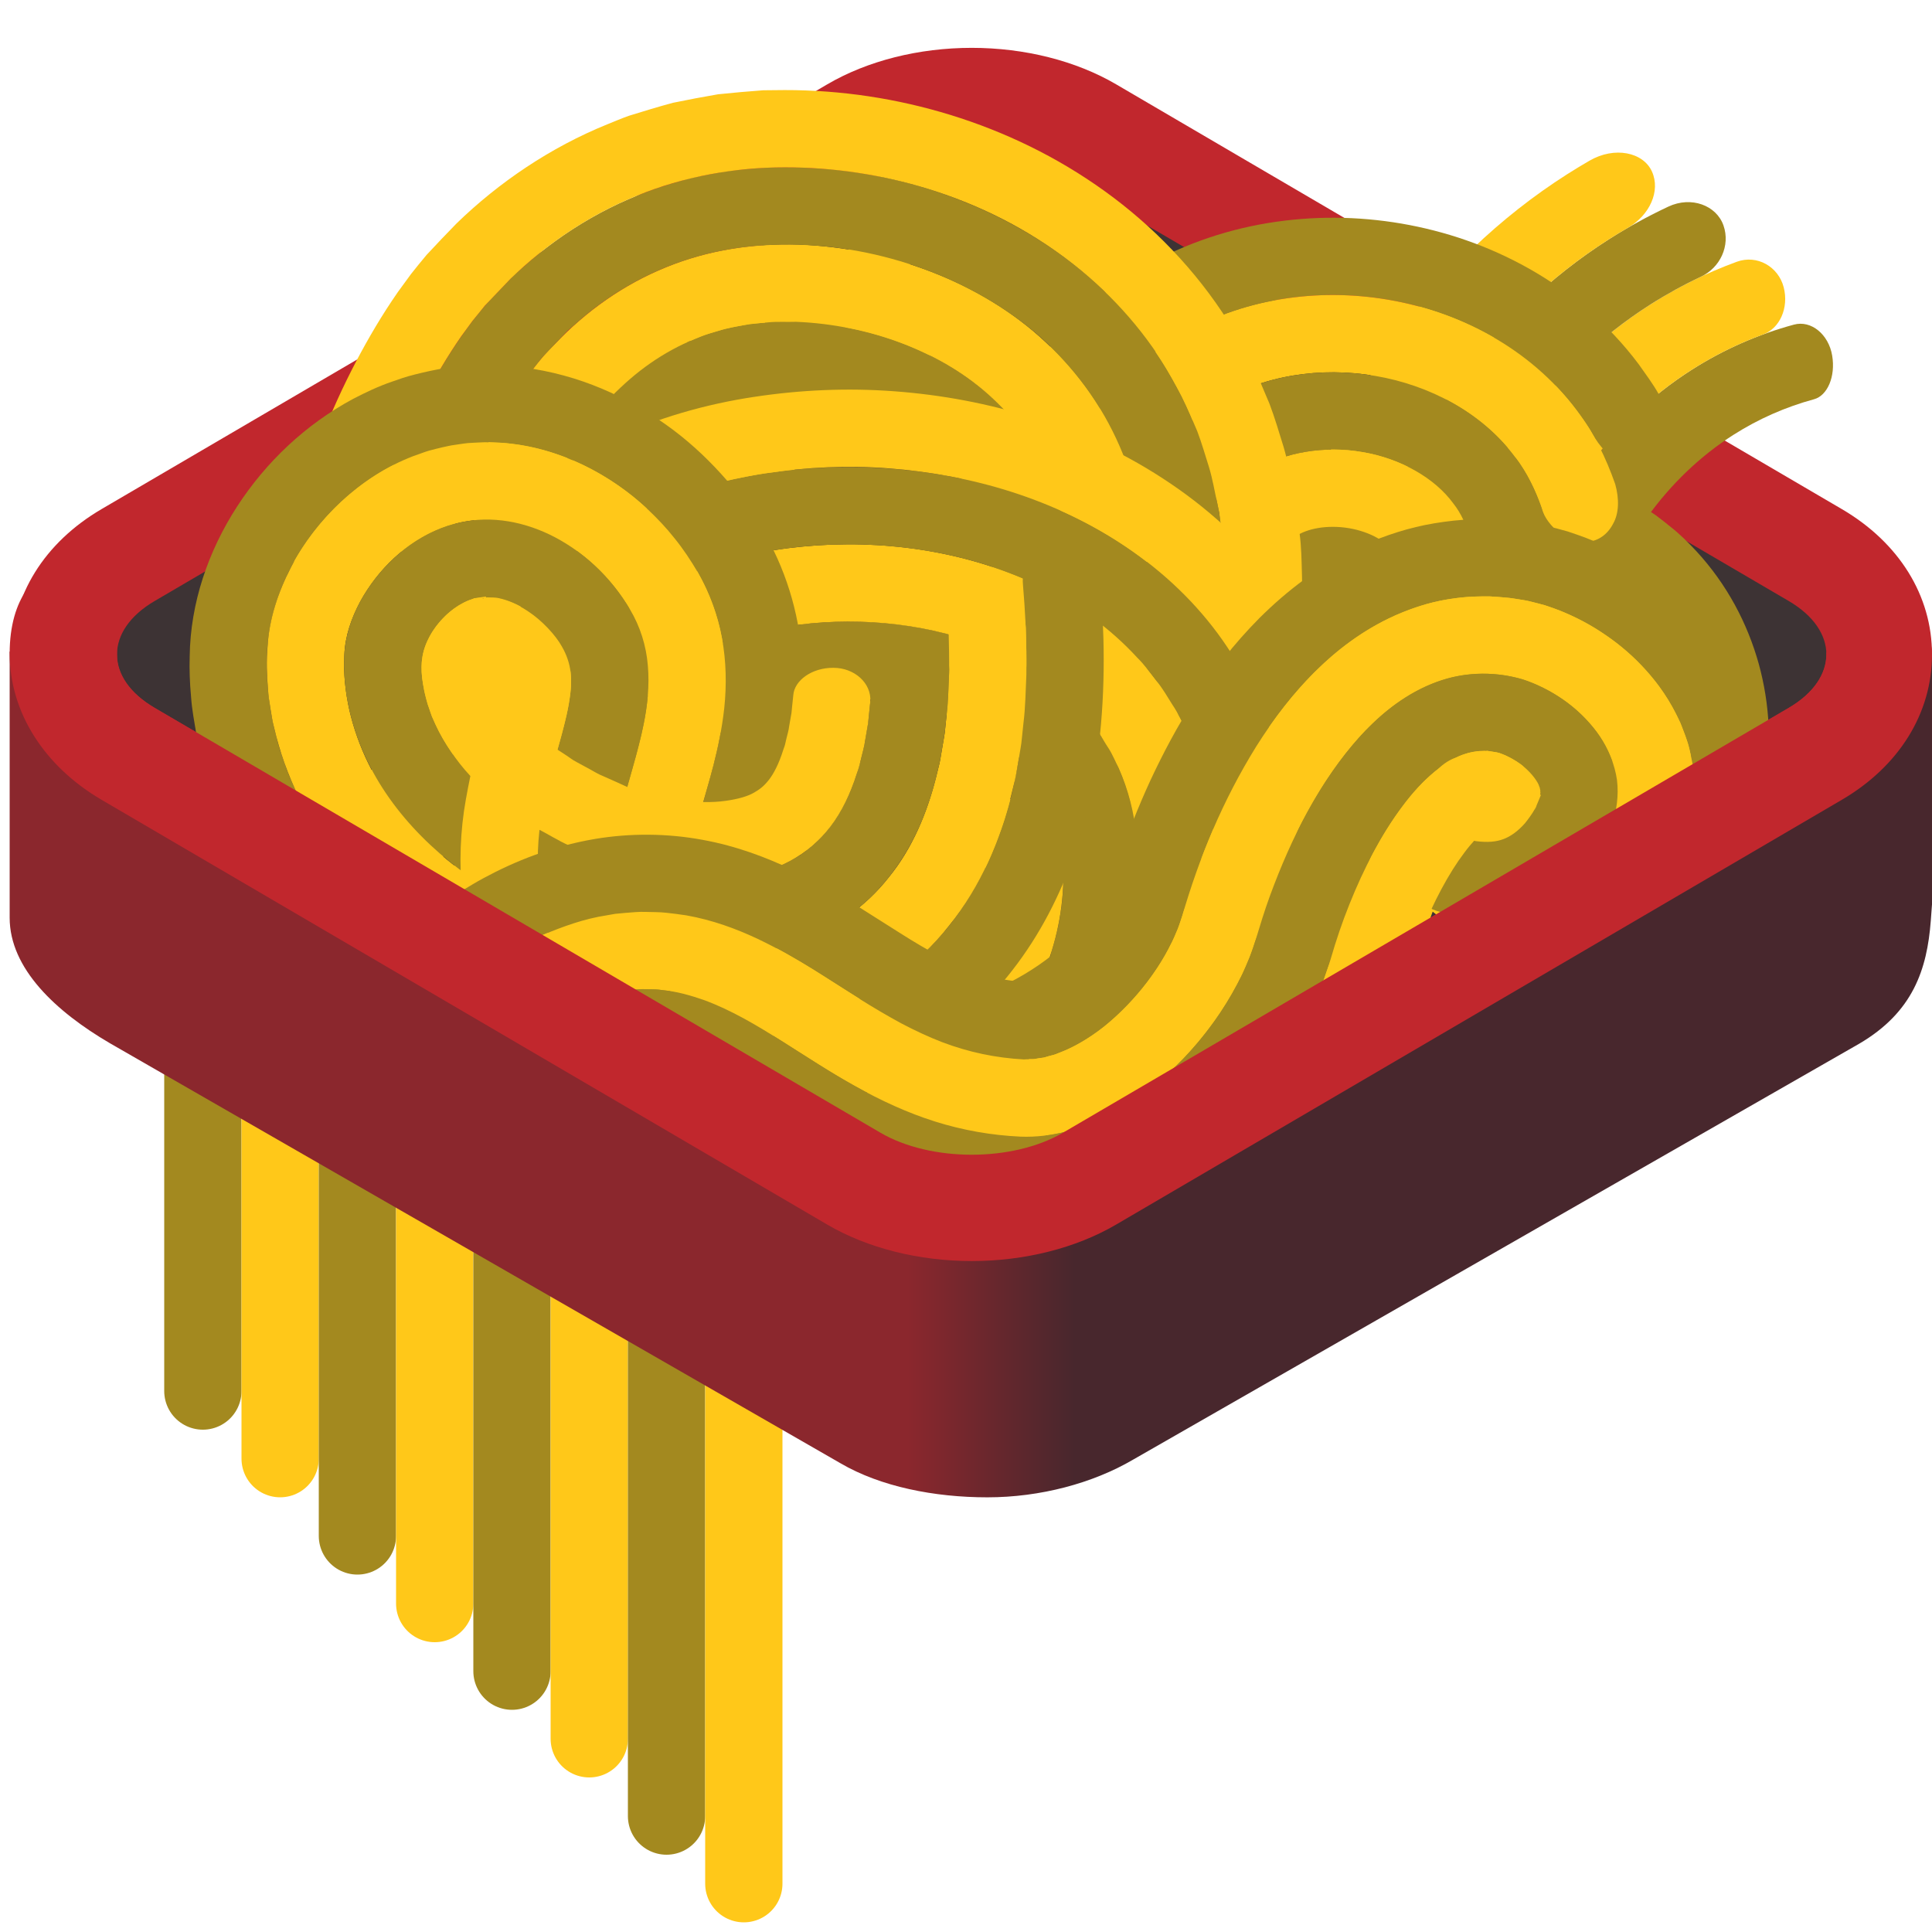 <svg xmlns="http://www.w3.org/2000/svg" xmlns:xlink="http://www.w3.org/1999/xlink" id="Calque_1" width="200" height="200" x="0" y="0" enable-background="new 0 0 200 200" version="1.1" viewBox="0 0 200 200" xml:space="preserve"><path fill="#3D3334" d="M110.486,16.426c-5.443-3.186-14.349-3.186-19.792,0L12.046,62.46c-5.442,3.186-5.442,8.399,0,11.584	l78.648,46.035c5.443,3.187,14.348,3.187,19.792,0l78.646-46.035c5.442-3.186,5.442-8.398,0-11.584L110.486,16.426z"/><path fill="#C1272D" d="M100.591,15.961c3.427,0,6.853,0.76,9.452,2.282l75.124,43.972c5.199,3.043,5.199,8.022,0,11.066	l-75.124,43.973c-2.6,1.521-6.025,2.282-9.452,2.282c-3.427,0-6.854-0.762-9.453-2.282L16.012,73.281	c-5.199-3.044-5.199-8.023,0-11.066l75.126-43.972C93.737,16.721,97.164,15.961,100.591,15.961 M100.591,4.953	c-5.482,0-10.79,1.34-14.948,3.775L10.517,52.699c-5.934,3.474-9.337,8.959-9.337,15.049c0,6.091,3.403,11.576,9.337,15.049	l75.126,43.975c4.158,2.432,9.466,3.771,14.948,3.771c5.48,0,10.79-1.34,14.947-3.773l75.124-43.972	c5.934-3.474,9.338-8.959,9.338-15.05c0-6.089-3.404-11.575-9.338-15.049L115.538,8.727C111.381,6.293,106.071,4.953,100.591,4.953	L100.591,4.953z"/><g><line x1="21" x2="21" y1="108" y2="144" fill="#A3891F" stroke="#A3891F" stroke-linecap="round" stroke-miterlimit="10" stroke-width="8"/><line x1="29" x2="29" y1="112" y2="151" fill="none" stroke="#FFC819" stroke-linecap="round" stroke-miterlimit="10" stroke-width="8"/><line x1="37" x2="37" y1="116" y2="159" fill="#A3891F" stroke="#A3891F" stroke-linecap="round" stroke-miterlimit="10" stroke-width="8"/><line x1="45" x2="45" y1="119" y2="166" fill="none" stroke="#FFC819" stroke-linecap="round" stroke-miterlimit="10" stroke-width="8"/><line x1="53" x2="53" y1="123" y2="173" fill="#A3891F" stroke="#A3891F" stroke-linecap="round" stroke-miterlimit="10" stroke-width="8"/><line x1="61" x2="61" y1="127" y2="180" fill="none" stroke="#FFC819" stroke-linecap="round" stroke-miterlimit="10" stroke-width="8"/><line x1="69" x2="69" y1="131" y2="188" fill="#A3891F" stroke="#A3891F" stroke-linecap="round" stroke-miterlimit="10" stroke-width="8"/><line x1="77" x2="77" y1="134" y2="195" fill="none" stroke="#FFC819" stroke-linecap="round" stroke-miterlimit="10" stroke-width="8"/></g><g><g><path fill="#A3891F" d="M112.329,58.188c0.554-0.955,1.656-1.444,3.062-1.382c0.7,0.03,1.472,0.198,2.26,0.5 c0.786,0.304,1.53,0.826,2.259,1.433c1.566,1.266,2.908,2.732,4.236,4.214c0.689,0.726,1.22,1.542,1.819,2.324 c0.563,0.798,1.192,1.578,1.655,2.417c0.992,1.658,1.961,3.339,2.679,5.08c0.82,1.728,1.383,3.488,1.942,5.26 c1.293,4.474,1.851,8.999,1.833,13.434l-0.153,2.983c-0.025,0.412-0.08,0.812-0.16,1.193c-0.1,0.376-0.229,0.734-0.376,1.07 c-0.296,0.672-0.677,1.253-1.111,1.712c-0.858,0.924-1.962,1.335-3.055,1.117c-1.073-0.212-1.938-0.986-2.53-2.014 c-0.29-0.514-0.503-1.091-0.621-1.707c-0.06-0.308-0.094-0.626-0.105-0.952c-0.032-0.33-0.039-0.667-0.019-1.011l0.132-2.49 c0.009-3.691-0.457-7.425-1.509-11.078c-0.462-1.44-0.908-2.881-1.579-4.27c-0.572-1.415-1.362-2.754-2.15-4.087 c-1.677-2.61-3.68-5.095-6.13-7.116c-0.577-0.478-1.029-1.054-1.448-1.59c-0.42-0.534-0.748-1.108-0.975-1.693 C111.836,60.366,111.775,59.144,112.329,58.188z"/><path fill="#FFC819" d="M112.107,67.856c0.714-0.842,1.782-1.249,2.996-1.147c1.164,0.133,2.421,0.831,3.409,1.952 c2.86,3.478,4.852,7.507,6.055,11.63c1.052,3.653,1.518,7.388,1.509,11.078c-0.065,1.244-0.112,2.494-0.226,3.731 c-0.177,1.225-0.323,2.46-0.556,3.671c-0.306,1.328-1.015,2.434-1.934,3.069c-0.96,0.628-2.072,0.809-3.123,0.471 c-1.052-0.339-1.854-1.105-2.32-2.011c-0.504-0.923-0.729-1.999-0.474-3.071c0.188-0.981,0.298-1.977,0.45-2.965 c0.087-0.996,0.119-1.996,0.182-2.994c0.001-2.946-0.373-5.891-1.184-8.723c-0.932-3.195-2.448-6.242-4.571-8.82 c-0.738-0.813-1.075-1.854-1.117-2.92C111.129,69.789,111.393,68.697,112.107,67.856z"/><path fill="#A3891F" d="M109.226,76.26c0.853-0.703,1.854-1.021,2.847-0.893c0.494,0.062,0.983,0.232,1.432,0.502 c0.422,0.287,0.77,0.694,1.05,1.17c0.538,0.847,0.924,1.771,1.327,2.686c0.452,0.896,0.673,1.881,1.012,2.821 c0.811,2.832,1.185,5.777,1.184,8.723c-0.054,3.337-0.641,6.651-1.648,9.824c-0.172,0.525-0.441,0.991-0.778,1.372 c-0.347,0.377-0.806,0.653-1.271,0.841c-0.944,0.373-2.017,0.343-3.024-0.11c-1.007-0.453-1.77-1.219-2.211-2.03 c-0.227-0.409-0.342-0.824-0.41-1.248c-0.077-0.428-0.06-0.85,0.074-1.256c0.778-2.453,1.228-4.99,1.271-7.49 c-0.008-2.203-0.29-4.357-0.86-6.369c-0.253-0.651-0.381-1.371-0.709-1.973c-0.282-0.628-0.532-1.275-0.906-1.832 c-0.189-0.318-0.254-0.693-0.257-1.08c-0.027-0.366,0.036-0.77,0.176-1.192C107.804,77.886,108.374,76.962,109.226,76.26z"/><path fill="#FFC819" d="M104.126,82.978c0.958-0.55,1.95-0.834,2.834-0.771c0.813,0.105,1.526,0.547,1.821,1.258l0.436,1.338 c0.57,2.012,0.853,4.166,0.86,6.369c-0.079,3.499-0.896,7.068-2.375,10.392c-0.153,0.402-0.429,0.729-0.799,0.959 c-0.357,0.237-0.771,0.394-1.216,0.463c-0.891,0.139-1.896-0.085-2.848-0.645c-0.952-0.559-1.687-1.326-2.125-2.054 c-0.218-0.366-0.36-0.724-0.408-1.056c-0.033-0.327-0.012-0.643,0.091-0.933c1.062-2.388,1.616-4.894,1.679-7.225 c-0.018-1.458-0.207-2.823-0.536-4.013c-0.097-0.255-0.179-0.513-0.248-0.777c-0.174-0.387,0.076-0.888,0.622-1.515 C102.403,84.205,103.169,83.528,104.126,82.978z"/></g><g><path fill="#A3891F" d="M189.665,36.803c0.368,2.185-0.494,4.145-1.867,4.524c-2.973,0.808-5.773,2.045-8.357,3.689 c-3.436,2.19-6.488,5.111-8.986,8.606c-0.267,0.375-0.532,0.754-0.785,1.143c-0.832,1.257-3.002,1.498-4.946,0.448 c-1.944-1.047-2.78-3.262-1.733-4.852c0.309-0.474,0.632-0.937,0.958-1.396c3.055-4.274,6.854-7.933,11.193-10.697 c3.26-2.077,6.819-3.647,10.558-4.662C187.501,33.115,189.302,34.631,189.665,36.803z"/><path fill="#FFC819" d="M184.65,29.747c0.547,2.14-0.425,4.246-2.109,4.864c-2.59,0.948-5.071,2.174-7.399,3.658 c-4.339,2.764-8.139,6.422-11.193,10.697c-0.986,1.374-1.891,2.814-2.721,4.302c-0.907,1.618-3.159,2.267-5.18,1.358 c-2.009-0.901-2.903-3.294-1.811-5.249c0.975-1.746,2.039-3.443,3.206-5.067c3.609-5.054,8.157-9.449,13.4-12.788 c2.811-1.792,5.816-3.278,8.946-4.423C181.897,26.329,184.104,27.606,184.65,29.747z"/><path fill="#A3891F" d="M178.415,23.343c0.73,2.092-0.35,4.364-2.316,5.292c-1.812,0.849-3.567,1.814-5.255,2.887 c-5.243,3.338-9.791,7.734-13.4,12.788c-1.94,2.711-3.619,5.607-5.022,8.63c-0.921,1.978-3.219,3.021-5.292,2.259 c-2.074-0.76-3.039-3.313-1.963-5.631c1.604-3.457,3.532-6.785,5.771-9.915c4.166-5.833,9.461-10.966,15.607-14.878 c1.978-1.258,4.038-2.391,6.163-3.387C175.087,20.272,177.691,21.264,178.415,23.343z"/><path fill="#FFC819" d="M171.013,17.766c0.908,2.02-0.253,4.509-2.463,5.795c-0.679,0.389-1.345,0.798-2.005,1.215 c-6.146,3.913-11.441,9.046-15.607,14.878c-3.136,4.382-5.652,9.153-7.547,14.121c-0.893,2.326-3.174,3.759-5.301,3.139 c-2.114-0.615-3.193-3.324-2.174-5.99c2.126-5.576,4.961-10.958,8.516-15.926c4.722-6.612,10.765-12.483,17.814-16.97 c0.758-0.478,1.521-0.947,2.299-1.394C167.147,15.125,170.112,15.755,171.013,17.766z"/></g><g><path fill="#A3891F" d="M71.509,54.959c-2.112,0.647-4.035,0.415-4.288-0.521c0,0-0.088-0.328-0.241-0.9 c-0.075-0.286-0.166-0.634-0.271-1.032c-0.082-0.369-0.174-0.784-0.275-1.237c-0.43-1.853-0.863-4.147-1.243-6.241 c-0.182-1.008-0.364-2.015-0.534-2.96c-0.164-0.871-0.314-1.769-0.446-2.372c-0.13-0.642-0.238-1.176-0.314-1.551 c-0.074-0.389-0.122-0.552-0.122-0.552c-0.128-0.517,1.508-1.373,3.651-1.911c2.142-0.538,4.001-0.468,4.154,0.157 c0,0,0.058,0.205,0.137,0.621c0.083,0.408,0.201,0.991,0.343,1.69c0.284,1.417,0.629,3.378,1.002,5.451 c0.373,2.06,0.783,4.219,1.173,5.897c0.092,0.416,0.176,0.796,0.251,1.133c0.093,0.351,0.174,0.657,0.241,0.908 c0.135,0.504,0.213,0.792,0.213,0.792C75.156,53.137,73.621,54.313,71.509,54.959z"/><path fill="#FFC819" d="M78.799,51.28c-2.129,0.592-4.035,0.403-4.254-0.422c0,0-0.077-0.289-0.179-0.769 c-0.107-0.484-0.259-1.177-0.442-2.007c-0.342-1.636-0.737-3.768-1.096-5.792c-0.363-2.028-0.717-3.958-1.01-5.333 c-0.135-0.714-0.269-1.258-0.364-1.635c-0.092-0.382-0.145-0.6-0.145-0.6c-0.148-0.608,1.468-1.579,3.589-2.153 c2.139-0.593,4.003-0.48,4.177,0.234c0,0,0.06,0.25,0.166,0.688c0.108,0.438,0.26,1.063,0.405,1.822 c0.322,1.511,0.692,3.537,1.055,5.564c0.359,2.028,0.735,4.053,1.051,5.565c0.166,0.754,0.305,1.383,0.402,1.823 c0.093,0.441,0.16,0.689,0.16,0.69C82.501,49.647,80.927,50.688,78.799,51.28z"/><path fill="#A3891F" d="M86.2,48.002c-2.152,0.539-4.019,0.383-4.176-0.333c0,0-0.056-0.251-0.152-0.691 c-0.097-0.44-0.242-1.067-0.379-1.827c-0.3-1.515-0.66-3.543-1.025-5.57c-0.361-2.027-0.76-4.048-1.097-5.556 c-0.181-0.751-0.332-1.376-0.438-1.814c-0.103-0.438-0.173-0.686-0.172-0.687c-0.207-0.684,1.336-1.772,3.446-2.429 c2.109-0.656,4.026-0.505,4.276,0.339c-0.001,0,0.081,0.29,0.198,0.782c0.119,0.494,0.289,1.2,0.494,2.047 c0.372,1.664,0.798,3.832,1.166,5.895c0.372,2.063,0.722,4.033,1.001,5.446c0.132,0.732,0.262,1.286,0.349,1.681 c0.087,0.396,0.137,0.621,0.137,0.621C89.965,46.54,88.337,47.479,86.2,48.002z"/><path fill="#FFC819" d="M93.729,45.023c-2.154,0.494-4.014,0.371-4.157-0.274c0,0-0.055-0.211-0.133-0.636 c-0.08-0.418-0.195-1.017-0.332-1.735c-0.276-1.516-0.645-3.537-1.012-5.558c-0.389-2.094-0.832-4.292-1.269-6.003 c-0.194-0.839-0.382-1.555-0.551-2.08c-0.154-0.514-0.243-0.808-0.243-0.808c-0.247-0.819,1.241-2.068,3.329-2.79 c2.087-0.723,4.027-0.521,4.323,0.456c0,0,0.103,0.342,0.281,0.939c0.087,0.297,0.191,0.657,0.311,1.07 c0.094,0.383,0.199,0.815,0.314,1.287c0.222,0.931,0.518,2.087,0.716,3.138c0.219,1.081,0.473,2.291,0.654,3.328 c0.367,2.016,0.734,4.032,1.01,5.543c0.129,0.678,0.237,1.242,0.312,1.637c0.074,0.406,0.123,0.566,0.122,0.579 C97.528,43.675,95.881,44.53,93.729,45.023z"/></g><g><path fill="#A3891F" d="M57.276,90.986c0,0-0.075-0.134-0.333-0.366l-0.094-0.08l-0.012-0.015 c-0.012-0.012-0.03-0.028-0.058-0.049l-0.041-0.027l0.074,0.049c0.047,0.029,0.089,0.049,0.123,0.061 c0.403,0.217,0.987,0.394,2.034,0.567c0.924,0.113,2.14,0.138,3.154-0.009c0.259-0.024,0.509-0.062,0.748-0.111 c0.053-0.025,0.028,0.004,0.045,0.01c-0.01,0.018,0.013,0.059,0.032,0.112c-0.013,0.053,0.067,0.104,0.06,0.172 c0.048,0.044,0.055,0.124,0.091,0.161c0.059,0.085,0.064,0.113,0.068,0.099c0.001-0.001-0.002,0.001-0.009,0.007l0.365,0.378 l0.838,0.867c0.559,0.576,1.13,1.104,1.691,1.663l1.711,1.554c2.293,1.998,4.625,3.702,6.96,5.062 c2.334,1.376,4.67,2.351,7.021,3.004l0.881,0.246l0.89,0.183c0.588,0.152,1.193,0.207,1.79,0.307 c0.595,0.115,1.214,0.106,1.817,0.186c0.632,0.046,1.372,0.03,2.052,0.06c2.769,0.016,5.486-0.245,8.07-0.786 c2.577-0.562,4.986-1.44,7.18-2.546c2.191-1.112,4.159-2.468,5.868-4.047c1.679-1.61,3.1-3.44,4.28-5.488 c0.634-1,1.067-2.126,1.604-3.245c0.538-1.352,1.194-3.172,1.873-5.027c1.373-3.758,2.901-7.85,4.876-12.108 c0.987-2.132,2.086-4.318,3.432-6.59c1.347-2.268,2.901-4.617,4.965-7.049c2.07-2.41,4.674-4.988,8.413-7.219 c1.865-1.099,4.001-2.099,6.371-2.767c1.182-0.346,2.379-0.627,3.632-0.778c0.62-0.087,1.242-0.16,1.863-0.219 c0.613-0.03,1.229-0.04,1.844-0.041c0.613,0.001,1.233,0.01,1.84,0.042c0.581,0.056,1.163,0.123,1.744,0.201 c0.58,0.078,1.159,0.167,1.734,0.266c0.529,0.121,1.057,0.25,1.582,0.388l1.569,0.438c0.522,0.153,0.947,0.335,1.423,0.51 l1.382,0.551l0.685,0.287l0.725,0.358c0.966,0.487,1.919,1.006,2.851,1.55l1.283,0.823l0.308,0.199l0.153,0.099l0.666,0.449 l0.182,0.136c0.482,0.364,0.959,0.739,1.427,1.124c0.962,0.756,1.785,1.598,2.6,2.462c3.213,3.482,5.313,7.527,6.47,11.684 c1.144,4.168,1.381,8.538,0.557,12.994c-0.231,1.12-0.45,2.218-0.842,3.338c-0.361,1.114-0.753,2.21-1.296,3.302 c-0.258,0.544-0.526,1.084-0.805,1.616c-0.301,0.53-0.634,1.053-0.966,1.57c-0.351,0.532-0.646,0.993-1.072,1.562 c-0.502,0.64-1.032,1.265-1.584,1.869c-0.276,0.302-0.558,0.598-0.845,0.888l-0.432,0.43l-0.139,0.132l-0.068,0.061l-0.547,0.487 l-0.273,0.244l-0.068,0.061l-0.914,0.764l-0.332,0.242c-0.445,0.321-0.896,0.636-1.353,0.943 c-0.461,0.304-0.904,0.614-1.392,0.892c-0.494,0.275-0.994,0.542-1.498,0.8c-0.506,0.255-1.009,0.514-1.528,0.74 c-0.526,0.215-1.059,0.42-1.594,0.616c-0.535,0.191-1.073,0.393-1.613,0.55l-1.335,0.343l-0.628,0.148 c-0.417,0.09-0.847,0.199-1.256,0.259c-0.82,0.125-1.646,0.229-2.472,0.315c-1.199,0.106-2.294-0.011-3.296-0.206 c-0.951-0.239-1.768-0.601-2.426-1.019c-1.281-0.867-1.837-2.007-1.656-3.087c0.198-1.095,1.058-1.939,2.237-2.54 c0.606-0.314,1.281-0.553,2.017-0.724c0.764-0.215,1.564-0.316,2.437-0.395c0.6-0.066,1.198-0.142,1.795-0.228 c0.298-0.041,0.602-0.125,0.901-0.19l0.451-0.107l0.96-0.242c0.387-0.111,0.768-0.261,1.151-0.397l1.14-0.435 c0.372-0.162,0.729-0.353,1.091-0.535c0.729-0.363,1.436-0.754,2.076-1.216l0.978-0.678l0.242-0.173l0.491-0.412l0.068-0.061 l0.273-0.244l0.546-0.487c0.061-0.058,0.059-0.044,0.17-0.16l0.276-0.285l0.54-0.583c0.355-0.395,0.7-0.8,1.03-1.213 c0.286-0.382,0.495-0.718,0.738-1.086c0.231-0.362,0.467-0.724,0.679-1.094l0.561-1.138c0.388-0.762,0.658-1.543,0.915-2.332 c0.286-0.788,0.43-1.58,0.6-2.378c0.592-3.187,0.427-6.373-0.405-9.397c-0.84-3.019-2.363-5.926-4.634-8.382 c-0.577-0.608-1.151-1.211-1.831-1.734l-0.998-0.792l-0.126-0.097l-0.371-0.25l-0.154-0.099l-0.308-0.199l-1.258-0.807 c-0.682-0.385-1.375-0.757-2.074-1.114c-0.707-0.385-1.373-0.595-2.069-0.884c-0.666-0.283-1.424-0.499-2.192-0.695l-1.145-0.288 l-1.23-0.182l-1.235-0.149c-0.425-0.02-0.856-0.021-1.286-0.023c-3.448-0.035-6.963,1.072-9.635,2.689 c-2.711,1.614-4.734,3.581-6.401,5.527c-3.292,3.931-5.404,7.917-7.226,11.814c-1.809,3.901-3.264,7.775-4.619,11.488 c-0.676,1.845-1.331,3.675-1.961,5.258c-0.669,1.449-1.265,2.914-2.09,4.249c-6.059,11.045-19.052,17.161-32.415,16.886 c-0.828-0.032-1.686-0.02-2.489-0.076c-0.787-0.091-1.586-0.1-2.365-0.24c-0.781-0.123-1.569-0.209-2.338-0.399l-1.162-0.243 L79.6,111.8c-3.057-0.849-6.034-2.112-8.885-3.788c-2.855-1.662-5.598-3.681-8.216-5.962l-1.939-1.762 c-0.628-0.622-1.271-1.219-1.891-1.857l-0.928-0.96l-0.437-0.453l-0.234-0.281c-0.322-0.361-0.6-0.781-0.878-1.244 c-0.667-1.094-1.07-2.411-1.222-3.507c-0.142-1.119,0.06-1.897,0.238-2.289c0.117-0.184,0.593-0.078,1.156,0.381 c0.15,0.117,0.301,0.251,0.452,0.4c0.08,0.082,0.156,0.161,0.228,0.234c0.057,0.062,0.11,0.122,0.16,0.177 C57.234,90.93,57.255,90.959,57.276,90.986z"/><path fill="#FFC819" d="M51.628,87.913c0.964,0.488,1.807,1.165,2.387,1.618c0.592,0.486,0.984,0.829,0.924,1.2 c-0.007-0.004-0.006,0.069-0.004,0.214c-0.001,0.143-0.034,0.342,0.007,0.656c0.031,0.592,0.192,1.605,0.709,2.812 c0.103,0.311,0.298,0.592,0.438,0.914l0.279,0.451c0.244,0.385,0.484,0.728,0.772,1.04c0.078,0.088,0.115,0.147,0.223,0.263 l0.396,0.408l0.816,0.844c0.541,0.574,1.117,1.097,1.678,1.656c4.543,4.361,9.771,8.214,15.604,10.538 c2.912,1.165,5.959,1.99,9.126,2.329c0.807,0.049,1.563,0.172,2.417,0.178c0.844,0.021,1.691,0.042,2.54,0.063 c0.844-0.035,1.69-0.07,2.538-0.105c0.85-0.021,1.682-0.17,2.527-0.241c6.698-0.83,13.245-3.176,18.381-7.217 c2.577-1.998,4.82-4.367,6.663-7.024c0.959-1.303,1.721-2.746,2.476-4.182l1.012-2.229c0.328-0.797,0.653-1.668,0.99-2.577 c1.346-3.654,2.73-7.584,4.391-11.47c1.67-3.896,3.538-7.811,6.2-11.677c1.339-1.927,2.877-3.851,4.851-5.665 c1.961-1.798,4.445-3.521,7.486-4.567c3.018-1.07,6.485-1.259,9.404-0.681c2.963,0.581,5.283,1.573,7.8,3.022l1.134,0.725 l0.546,0.353l0.43,0.287l0.223,0.172l0.443,0.347c1.197,0.913,2.232,1.971,3.141,3.083c1.804,2.241,3.043,4.736,3.747,7.281 c1.398,5.069,0.972,10.515-1.569,15.244c-0.691,1.167-1.299,2.2-2.491,3.495c-0.271,0.302-0.549,0.597-0.83,0.884 c-0.212,0.206-0.297,0.27-0.451,0.411l-0.412,0.367l-0.205,0.183l-0.051,0.046c-0.854,0.714-0.289,0.235-0.503,0.411l-0.182,0.129 c-1.882,1.417-4.046,2.501-6.251,3.206c-1.504,0.396-1.192,0.3-1.512,0.382c-0.209,0.047-0.415,0.094-0.618,0.141 c-0.406,0.089-0.794,0.122-1.175,0.178c-0.763,0.104-1.474,0.178-2.107,0.177c-0.634,0.007-1.244,0.045-1.746-0.001 c-1.02-0.067-1.836-0.121-2.344-0.217c-0.522-0.082-0.801-0.126-0.801-0.126c-1.569-0.265-2.786-1.072-3.45-2.046 c-0.692-0.958-0.814-2.111-0.438-3.139c0.389-1.044,1.191-1.775,2.139-2.256c0.945-0.456,2.013-0.627,3.097-0.445 c0,0,0.192,0.031,0.555,0.087c0.359,0.076,0.897,0.095,1.579,0.148c0.681,0.01,1.517,0.037,2.458-0.113 c0.235-0.036,0.482-0.046,0.729-0.105c0.419-0.102,0.851-0.207,1.293-0.315c1.32-0.438,2.612-1.071,3.783-1.949 c1.154-0.892,2.168-2.022,2.908-3.359c1.459-2.691,1.772-6.076,0.896-9.243c-0.432-1.587-1.209-3.11-2.273-4.431 c-0.538-0.653-1.137-1.274-1.826-1.792c-0.664-0.55-1.433-0.967-2.159-1.45c-1.525-0.85-3.168-1.562-4.934-1.9 c-1.761-0.346-3.637-0.232-5.372,0.374c-1.742,0.596-3.32,1.647-4.697,2.912c-1.381,1.268-2.581,2.745-3.665,4.311 c-2.172,3.14-3.877,6.647-5.416,10.252c-1.544,3.61-2.867,7.358-4.25,11.115c-1.325,3.776-3.081,7.453-5.406,10.772 c-2.308,3.327-5.137,6.312-8.354,8.801c-6.43,5.036-14.383,7.845-22.302,8.821c-0.997,0.091-1.986,0.254-2.983,0.283 c-0.996,0.041-1.99,0.081-2.981,0.121c-0.992-0.024-1.981-0.047-2.968-0.071c-0.987-0.012-1.965-0.15-2.943-0.219 c-3.904-0.42-7.684-1.438-11.22-2.856c-7.103-2.843-13.114-7.354-18.147-12.179c-1.257-1.214-2.482-2.43-3.615-3.694 c-0.567-0.631-1.06-1.32-1.506-2.025c-0.17-0.28-0.339-0.558-0.506-0.833c-0.277-0.567-0.591-1.094-0.797-1.644 c-0.928-2.157-1.266-4.111-1.345-5.471c-0.064-0.682-0.024-1.219-0.011-1.585c0.011-0.366,0.03-0.56,0.03-0.56 c0.125-1.105,0.815-2.006,1.72-2.353C49.626,87.252,50.627,87.401,51.628,87.913z"/><path fill="#A3891F" d="M42.994,89.572c1.081,0.116,2.062,0.762,2.757,1.548c0.718,0.797,1.236,1.737,1.428,2.82 c-0.001,0,0.127,0.774,0.538,2.077c0.198,0.655,0.507,1.427,0.915,2.287c0.108,0.212,0.22,0.431,0.335,0.656 c0.059,0.112,0.112,0.229,0.178,0.341c0.163,0.266,0.327,0.535,0.494,0.808c0.746,1.173,1.668,2.271,2.71,3.294 c1.006,1.058,2.082,2.096,3.193,3.14c4.452,4.149,9.82,8.184,16.25,10.973c3.209,1.385,6.673,2.431,10.298,3.009 c0.908,0.133,1.818,0.291,2.744,0.347c0.924,0.088,1.852,0.169,2.79,0.169c0.936,0.011,1.877,0.072,2.822,0.04 c0.944-0.038,1.893-0.077,2.846-0.117c7.575-0.583,15.429-2.7,22.157-7.105c6.734-4.328,12.229-10.806,15.318-18.347 c1.562-3.755,2.805-7.636,4.313-11.397c1.494-3.763,3.115-7.476,5.161-10.921c2.055-3.399,4.532-6.699,7.98-8.643 c1.71-0.956,3.664-1.468,5.602-1.387c1.941,0.068,3.808,0.685,5.508,1.533c0.418,0.228,0.854,0.425,1.256,0.676l1.193,0.771 c0.785,0.524,1.509,1.135,2.137,1.83c1.261,1.386,2.155,3.064,2.669,4.824c1.034,3.513,0.555,7.422-1.457,10.304 c-0.99,1.446-2.359,2.561-3.838,3.385c-0.382,0.184-0.741,0.414-1.138,0.558l-1.183,0.433c-0.318,0.077-0.635,0.153-0.947,0.228 c-0.61,0.169-1.229,0.18-1.806,0.273c-2.348,0.14-4.289-0.272-5.606-0.612c-0.653-0.201-1.166-0.358-1.517-0.466 c-0.343-0.128-0.525-0.197-0.525-0.197c-0.52-0.186-0.97-0.485-1.319-0.869c-0.355-0.372-0.616-0.81-0.769-1.296 c-0.312-0.958-0.203-2.027,0.319-3.007c1.07-1.928,3.148-2.845,4.535-2.333c0,0,0.126,0.048,0.363,0.139 c0.229,0.07,0.565,0.173,0.991,0.304c0.825,0.22,1.966,0.416,2.954,0.358c0.216-0.066,0.487-0.031,0.691-0.113l0.081-0.021 l0.041-0.01c0.065-0.015,0.142-0.03,0.215-0.039c0.129-0.058,0.255-0.114,0.393-0.15c0.138-0.035,0.247-0.145,0.383-0.194 c0.138-0.038,0.257-0.161,0.391-0.247c0.065-0.045,0.134-0.087,0.205-0.126l0.026-0.015c-0.824,0.686-0.194,0.159-0.362,0.298 l0.12-0.107l0.241-0.215c0.284-0.253,0.814-0.712,0.553-0.55c-0.038,0.017-0.068,0.042-0.088,0.075 c-0.008,0.01-0.022,0.049-0.017,0.04l0.032-0.072c0.232-0.328,0.438-0.809,0.524-1.442c0.089-0.626,0.038-1.381-0.166-2.068 c-0.199-0.69-0.545-1.291-0.913-1.69c-0.174-0.198-0.398-0.372-0.542-0.48l-1.194-0.771l-0.149-0.097 c-0.041-0.024-0.05-0.021-0.076-0.033l-0.131-0.052c-0.086-0.037-0.17-0.076-0.253-0.12c-0.087-0.042-0.153-0.095-0.253-0.137 l-0.326-0.119c-0.215-0.082-0.438-0.202-0.608-0.215c-0.38-0.121-0.674-0.151-0.924-0.168c-0.482-0.004-0.803,0.055-1.451,0.396 c-0.629,0.341-1.488,1.042-2.361,2.048c-0.877,1.001-1.767,2.272-2.609,3.682c-1.692,2.841-3.189,6.219-4.591,9.76 c-0.702,1.777-1.378,3.615-2.069,5.51c-0.71,1.906-1.356,3.832-2.307,6.04c-3.654,8.954-10.322,16.842-18.368,21.988 c-4.006,2.611-8.333,4.556-12.721,5.897c-4.389,1.354-8.839,2.136-13.216,2.464c-1.094,0.045-2.184,0.09-3.269,0.135 c-1.084,0.034-2.158-0.029-3.23-0.044c-1.057-0.004-2.16-0.095-3.262-0.199c-1.099-0.072-2.183-0.253-3.263-0.413 c-4.314-0.688-8.436-1.938-12.203-3.564c-7.554-3.281-13.618-7.893-18.522-12.456c-1.225-1.148-2.404-2.289-3.497-3.437 c-0.278-0.288-0.554-0.574-0.829-0.858c-0.297-0.312-0.696-0.783-1.029-1.169c-0.357-0.4-0.667-0.829-0.976-1.255 c-0.306-0.423-0.618-0.842-0.872-1.275c-0.242-0.398-0.481-0.791-0.717-1.179c-0.088-0.166-0.175-0.329-0.261-0.491 c-0.167-0.325-0.328-0.642-0.484-0.948c-0.592-1.242-1.031-2.358-1.326-3.312c-0.328-0.935-0.484-1.726-0.616-2.249 c-0.13-0.523-0.173-0.817-0.174-0.817c-0.298-1.637,0.043-3.249,0.779-4.329C40.854,89.979,41.88,89.462,42.994,89.572z"/><path fill="#FFC819" d="M35.383,96.147c1.077-0.189,2.212,0.356,3.184,1.255c0.979,0.905,1.849,2.129,2.49,3.583 c0.2,0.504,0.466,0.978,0.707,1.463l0.375,0.722l0.211,0.352l0.456,0.747c0.188,0.303,0.368,0.606,0.586,0.898 c0.429,0.579,0.83,1.194,1.321,1.739c0.465,0.546,1.006,1.168,1.335,1.49c0.744,0.76,1.462,1.535,2.241,2.275 c0.764,0.748,1.53,1.495,2.338,2.216c0.787,0.733,1.605,1.445,2.441,2.144c6.592,5.622,14.672,10.347,23.727,12.588 c1.133,0.251,2.268,0.508,3.41,0.71c1.149,0.158,2.294,0.385,3.451,0.469c2.344,0.254,4.536,0.269,6.779,0.287 c4.478-0.056,8.979-0.638,13.396-1.713c4.409-1.096,8.762-2.673,12.824-4.926c4.064-2.234,7.86-5.052,11.176-8.376 c3.312-3.32,6.177-7.134,8.322-11.277c0.605-1.005,1.02-2.088,1.518-3.139l0.713-1.589l0.594-1.512l2.056-5.58 c1.312-3.578,2.653-6.972,4.161-10.098c1.495-3.088,3.231-5.936,4.959-7.753c0.851-0.904,1.658-1.476,2.212-1.717 c0.569-0.238,0.854-0.274,1.427-0.22c0.143,0.023,0.286,0.009,0.479,0.091c0.186,0.068,0.353,0.052,0.582,0.177 c0.206,0.098,0.462,0.165,0.641,0.258c0.166,0.098,0.336,0.181,0.518,0.25c0.037-0.013,0.337,0.201,0.516,0.312l0.615,0.397 l0.615,0.397l0.039,0.024c0.08,0.053-0.533-0.358-0.271-0.18l0.017,0.018l0.033,0.035l0.07,0.063 c0.049,0.042,0.105,0.072,0.158,0.109c0.041,0.058,0.086,0.111,0.135,0.16c0.112,0.08,0.192,0.214,0.284,0.339 c0.371,0.496,0.688,1.211,0.821,1.975c0.148,0.764,0.072,1.544-0.106,2.115c-0.097,0.283-0.191,0.54-0.33,0.727 c-0.034,0.047-0.062,0.098-0.086,0.153c-0.02,0.04,0.021-0.059,0.049-0.068c0.033-0.028,0.079-0.046,0.132-0.05l-0.524,0.472 l-0.273,0.244l-0.137,0.122l-0.068,0.061l-0.034,0.031c-0.105,0.089,0.776-0.646,0.396-0.332 c-0.081,0.044-0.158,0.092-0.234,0.144c-0.075,0.052-0.147,0.106-0.219,0.166c-0.075,0.046-0.155,0.066-0.228,0.107 c-0.145,0.083-0.287,0.17-0.448,0.203c-0.148,0.064-0.3,0.13-0.477,0.148c-1.475,0.49-4.634-0.143-7.78-1.855 c-1.533-0.815-1.721-3.14-0.449-4.935c1.266-1.819,3.194-2.659,4.201-2.131c1.094,0.598,2.05,0.91,2.521,1.018 c0.145,0.058,0.177,0.016,0.249,0.052c0.047,0.026,0.017-0.013,0.027-0.004c0.006-0.088-0.016,0.244-0.018,0.399 c-0.011,0.175,0.005,0.425-0.011,0.544c-0.02,0.286-0.021,0.581-0.004,0.884c0.008,0.152,0.021,0.306,0.039,0.46l0.014,0.302 c0.016,0.205,0.047,0.42,0.094,0.641c0.036,0.184,0.033,0.235,0.068,0.373c0.018,0.084,0.068,0.239,0.082,0.28 c0,0.007,0.003,0.022,0.01,0.043c-0.001,0.003,0.036,0.091,0.017,0.042c-0.029-0.071-0.06-0.133-0.09-0.187l-0.102-0.166 c-0.079-0.144-0.161-0.277-0.247-0.399c-0.086-0.123-0.175-0.234-0.266-0.335c-1.074-2.422,1.438,3.278,1.198,2.681l0.039-0.025 l0.077-0.051l0.154-0.102l0.308-0.204l0.587-0.392c-0.125,0.046-0.24,0.111-0.342,0.191c-0.051,0.04-0.099,0.084-0.142,0.129 c-0.041,0.028-0.087,0.143-0.11,0.086c-0.056-0.044-0.108-0.079-0.154-0.106c-0.053-0.023-0.256-0.151-0.402-0.208 c-0.113-0.037-0.378-0.165-0.542-0.198c-0.389-0.116-0.803-0.184-1.105-0.192c-0.307-0.02-0.481,0.012-0.497,0.015 c-0.041,0.028,0.688-0.171,1.301-0.634c0.073-0.052,0.15-0.113,0.229-0.184l0.181-0.152c0.059-0.054,0.119-0.117,0.181-0.19 c0.036-0.037,0.063-0.062,0.101-0.107l0.054-0.07l0.028-0.04l0.014-0.021c2.227-4.234-3.023,5.757-2.5,4.718l-0.038-0.025 l-0.615-0.397l-0.615-0.397l-0.308-0.198c-0.039-0.024-0.131-0.088-0.126-0.078l0.026,0.034c0.07,0.087,0.162,0.147,0.264,0.176 c0.077,0.012,0.027,0.029,0.049,0.035l0.002,0.003l0.059-0.136l0.117-0.289l0.216-0.592l0.191-0.61 c0.059-0.223,0.111-0.298,0.162-0.46c0.102-0.283,0.188-0.579,0.261-0.884l0.096-0.467l0.038-0.239l0.037-0.149 c0.047-0.188,0.083-0.385,0.106-0.592c0.194-1.59-0.239-1.412,0.523,0.231c0.073,0.116,0.202,0.425,0.34,0.691 c0.136,0.264,0.283,0.514,0.441,0.748c0.141,0.178,0.375,0.625,0.583,0.918c0.218,0.324,0.447,0.631,0.688,0.923 c0.36,0.421,0.214,0.311,0.23,0.342c-0.012,0.013-0.026,0.022-0.044,0.028c-0.045,0.036-0.129,0.15-0.207,0.207 c-0.362,0.377-0.969,1.155-1.595,2.153c-0.631,1.004-1.302,2.213-1.957,3.572c-1.318,2.734-2.573,5.882-3.852,9.372l-2.088,5.664 l-0.651,1.661l-0.821,1.844c-0.573,1.222-1.066,2.466-1.764,3.643c-2.5,4.812-5.846,9.285-9.717,13.165 c-3.874,3.887-8.304,7.169-13.012,9.753c-4.71,2.605-9.708,4.421-14.743,5.671c-5.041,1.229-10.147,1.881-15.198,1.944 c-2.536-0.016-4.963-0.035-7.709-0.328c-1.338-0.104-2.668-0.355-4-0.544c-1.325-0.234-2.642-0.529-3.954-0.824 c-5.225-1.296-10.196-3.31-14.714-5.773c-4.536-2.458-8.589-5.373-12.257-8.465c-0.923-0.771-1.823-1.555-2.683-2.356 c-0.886-0.791-1.719-1.603-2.55-2.416c-0.849-0.809-1.622-1.641-2.427-2.465c-0.31-0.301-1.081-1.169-1.691-1.892 c-0.647-0.732-1.195-1.541-1.757-2.313c-0.287-0.391-0.525-0.785-0.773-1.183l-0.598-0.982l-0.274-0.463l-0.494-0.941 c-0.318-0.634-0.657-1.258-0.924-1.915c-0.846-1.911-1.012-3.891-0.647-5.389C33.461,97.32,34.288,96.354,35.383,96.147z"/></g><g><path fill="#A3891F" d="M104.739,54.866c-1.093-0.153-1.969-0.963-2.46-2.233c-0.246-0.633-0.396-1.376-0.429-2.185 c-0.019-0.812,0.159-1.718,0.432-2.616c0.531-1.892,1.428-3.814,2.293-5.678c1.023-1.856,2.073-3.69,3.425-5.385 c2.609-3.403,5.874-6.394,9.461-8.567c4.379-2.704,9.109-4.336,13.769-5.109c4.672-0.771,9.31-0.72,13.839,0.05 c4.526,0.779,8.973,2.28,13.191,4.652c4.203,2.364,8.203,5.665,11.381,9.915c0.713,1.019,1.463,2.004,2.073,3.1 c0.513,0.904,0.884,1.834,1.108,2.715c0.211,0.887,0.22,1.753,0.136,2.494c-0.183,1.496-0.878,2.525-1.945,2.865 c-1.035,0.334-2.233-0.033-3.311-0.772c-0.546-0.369-1.029-0.852-1.521-1.388c-0.506-0.53-0.963-1.143-1.35-1.837 c-0.461-0.843-1.053-1.593-1.593-2.38c-2.443-3.27-5.558-5.859-8.902-7.741c-3.352-1.887-6.946-3.107-10.615-3.738 c-3.672-0.626-7.438-0.663-11.182-0.044c-3.737,0.621-7.474,1.922-10.877,4.026c-5.582,3.392-9.994,9.182-11.756,15.246 c-0.214,0.713-0.555,1.365-0.896,1.942c-0.326,0.575-0.726,1.081-1.176,1.498C106.935,54.526,105.834,55.02,104.739,54.866z"/><path fill="#FFC819" d="M113.719,51.468c-1.05-0.33-1.856-1.157-2.224-2.31c-0.152-0.57-0.193-1.219-0.113-1.902 c0.085-0.682,0.253-1.407,0.664-2.075c2.222-4.121,5.647-7.722,9.616-10.171c3.403-2.104,7.14-3.405,10.877-4.026 c3.744-0.619,7.51-0.582,11.182,0.044c3.669,0.631,7.263,1.851,10.615,3.738c3.345,1.882,6.459,4.471,8.902,7.741 c1.75,2.263,3.023,4.908,3.971,7.614c0.423,1.524,0.395,3.026-0.226,4.105c-0.568,1.089-1.491,1.749-2.59,1.86 c-1.098,0.111-2.165-0.297-2.99-0.932c-0.778-0.655-1.53-1.493-1.802-2.558c-0.679-1.875-1.528-3.712-2.766-5.293 c-3.438-4.602-8.861-7.438-14.464-8.39c-5.607-0.959-11.628-0.108-16.509,2.904c-2.83,1.761-5.199,4.251-6.788,7.183 c-0.301,0.465-0.582,0.909-0.967,1.269c-0.38,0.362-0.828,0.657-1.319,0.88C115.868,51.613,114.775,51.8,113.719,51.468z"/><path fill="#A3891F" d="M122.59,50.911c-0.973-0.523-1.66-1.326-1.932-2.303c-0.15-0.496-0.155-1-0.028-1.489 c0.121-0.491,0.338-0.995,0.687-1.422c1.329-1.494,2.842-2.826,4.547-3.878c4.881-3.013,10.901-3.863,16.509-2.904 c5.602,0.952,11.026,3.787,14.464,8.39c1.993,2.672,3.234,5.887,3.58,9.202c0.111,1.102-0.355,2.133-1.055,2.79 c-0.781,0.669-1.81,0.979-2.91,0.888c-1.101-0.091-2.071-0.522-2.744-1.052c-0.754-0.516-1.183-1.127-1.247-1.787 c-0.222-1.995-0.902-3.705-2.026-5.245c-1.913-2.623-5.477-4.648-9.409-5.301c-3.921-0.689-8.07,0.004-10.96,1.827 c-1.022,0.633-1.88,1.413-2.658,2.259c-0.198,0.25-0.45,0.435-0.793,0.539c-0.346,0.1-0.746,0.151-1.155,0.177 C124.615,51.625,123.561,51.434,122.59,50.911z"/><path fill="#FFC819" d="M130.45,53.479c-0.844-0.713-1.466-1.485-1.73-2.264c-0.305-0.803-0.114-1.484,0.365-1.919 c0.315-0.233,0.661-0.434,0.979-0.67c2.89-1.823,7.039-2.516,10.96-1.827c3.933,0.653,7.496,2.678,9.409,5.301 c0.834,1.054,1.355,2.241,1.698,3.525c0.226,0.621,0.244,1.334,0.365,2.017c-0.008,0.73,0.084,1.44-0.034,2.226 c-0.043,0.368-0.134,0.694-0.406,0.991c-0.268,0.295-0.611,0.533-1.01,0.699c-0.798,0.335-1.809,0.364-2.883,0.104 c-1.072-0.26-2.017-0.723-2.672-1.175c-0.327-0.228-0.579-0.457-0.732-0.679c-0.147-0.227-0.302-0.382-0.273-0.567 c0.088-0.411-0.008-0.663,0.036-0.958c-0.083-0.214-0.026-0.468-0.121-0.595c-0.09-0.321-0.136-0.53-0.371-0.792 c-0.237-0.327-0.698-0.781-1.465-1.216c-0.757-0.433-1.791-0.811-2.89-0.997c-1.099-0.192-2.25-0.188-3.212-0.024 c-0.969,0.161-1.721,0.471-2.2,0.774c-0.087,0.094-0.212,0.142-0.311,0.208c-0.104,0.149-0.571-0.145-1.165-0.499 C132.169,54.753,131.293,54.191,130.45,53.479z"/></g><g><path fill="#A3891F" d="M103.927,73.588c-2.051-0.846-3.228-2.783-2.697-4.28c1.059-3.2,1.567-6.1,1.568-8.78 c-0.045-0.602-0.005-1.209-0.064-1.807c-0.091-0.594-0.142-1.189-0.213-1.788c-0.146-0.596-0.273-1.193-0.384-1.796 c-0.159-0.547-0.349-1.035-0.486-1.567c-0.729-2.01-1.786-3.77-3.237-5.37c-1.447-1.594-3.313-3.018-5.513-4.153 c-2.199-1.13-4.72-1.951-7.307-2.379c-2.544-0.441-5.382-0.449-7.322-0.113c-2.094,0.348-3.993,1.072-5.793,2.196 c-0.429,0.331-0.886,0.604-1.331,0.923c-0.416,0.385-0.844,0.75-1.289,1.101c-0.414,0.416-0.81,0.877-1.237,1.292 c-0.099,0.103-0.228,0.218-0.306,0.309l-0.188,0.239c-0.117,0.124-0.286,0.366-0.455,0.6c-0.684,0.942-1.484,2.234-2.211,3.568 l-0.535,1.021c-0.129,0.242-0.239,0.494-0.361,0.74c-0.705,1.436-2.814,1.934-4.874,1.138c-1.023-0.408-1.83-1.107-2.263-1.946 c-0.415-0.835-0.496-1.817-0.064-2.676c0.144-0.291,0.276-0.588,0.428-0.875l0.633-1.209c0.869-1.591,1.816-3.14,2.776-4.464 c0.24-0.331,0.478-0.665,0.708-0.928l0.343-0.426c0.125-0.145,0.284-0.294,0.423-0.442c0.581-0.585,1.134-1.207,1.718-1.782 c0.623-0.518,1.237-1.042,1.846-1.577c0.645-0.475,1.315-0.898,1.962-1.366c2.681-1.688,5.638-2.814,8.764-3.329 c3.05-0.505,6.604-0.448,9.953,0.115c6.754,1.105,13.136,4.302,17.404,9.03c2.147,2.355,3.784,5.074,4.86,8.062 c0.223,0.77,0.489,1.513,0.708,2.293l0.521,2.444l0.297,2.462c0.078,0.823,0.047,1.655,0.091,2.482 c-0.002,3.676-0.708,7.446-1.971,11.258C108.186,73.638,105.955,74.437,103.927,73.588z"/><path fill="#FFC819" d="M112.627,73.062c-2.115-0.718-3.301-2.744-2.87-4.507c0.725-2.708,0.974-5.371,1.041-8.003 c-0.011-1.844-0.163-3.673-0.508-5.486c-0.356-1.844-0.827-3.554-1.502-5.175c-1.329-3.252-3.361-6.154-5.977-8.592 c-5.213-4.907-12.877-7.687-20.417-7.986c-0.928,0.032-1.909-0.034-2.795,0.05l-1.325,0.119l-0.664,0.051l-0.646,0.129 c-0.857,0.183-1.741,0.272-2.561,0.576l-1.256,0.367c-0.422,0.115-0.806,0.331-1.213,0.484c-3.225,1.313-6.158,3.366-8.685,6.031 l-0.958,0.989c-0.253,0.328-0.507,0.608-0.771,0.964c-0.529,0.708-1.066,1.49-1.586,2.317c-0.522,0.829-1.021,1.701-1.508,2.584 l-0.684,1.305c-0.633,1.294-1.257,2.606-1.766,3.918c-0.699,1.711-2.796,2.543-4.923,1.949c-1.059-0.313-1.896-0.993-2.376-1.894 c-0.443-0.887-0.559-2.001-0.13-3.022c0.605-1.553,1.319-3.061,2.054-4.557l0.79-1.508c0.564-1.026,1.146-2.042,1.77-3.033 c1.259-1.968,2.598-3.915,4.298-5.534c3.216-3.395,7.12-6.16,11.46-7.921c4.333-1.789,9.06-2.507,13.736-2.362 c4.68,0.176,9.329,1.122,13.699,2.799c4.365,1.677,8.476,4.099,11.892,7.31c3.431,3.184,6.183,7.102,7.949,11.439 c1.761,4.338,2.603,9.033,2.604,13.711c-0.067,3.326-0.419,6.665-1.273,9.892c-0.21,1.087-1.008,1.909-1.881,2.38 C114.746,73.318,113.675,73.41,112.627,73.062z"/><path fill="#A3891F" d="M121.408,71.427c-1.071-0.266-1.937-0.971-2.48-1.848c-0.271-0.439-0.462-0.924-0.554-1.432 c-0.1-0.51-0.154-1.052-0.067-1.597c0.104-0.827,0.28-1.645,0.324-2.477l0.156-2.495c0.012-0.208,0.033-0.416,0.02-0.624 l-0.027-1.077l-0.046-1.756c-0.01-0.585-0.121-1.164-0.176-1.746l-0.206-1.744c-0.08-0.58-0.231-1.147-0.344-1.721l-0.365-1.718 c-0.138-0.568-0.341-1.12-0.509-1.68c-1.378-4.473-3.755-8.63-6.903-12.096c-3.129-3.496-7.071-6.198-11.295-8.193 c-4.241-1.979-8.817-3.247-13.477-3.711c-4.655-0.446-9.416-0.154-13.896,1.229c-4.481,1.359-8.628,3.759-12.1,6.897l-0.668,0.57 l-0.607,0.634l-1.213,1.27c-0.407,0.421-0.816,0.839-1.172,1.306c-0.378,0.447-0.729,0.915-1.07,1.392 c-1.373,1.897-2.574,3.913-3.667,5.983c-1.551,2.949-2.883,6.021-3.844,9.214c-0.173,0.525-0.401,1.005-0.716,1.426 c-0.318,0.419-0.709,0.78-1.125,1.086c-0.848,0.604-1.934,0.949-3.02,0.8c-1.1-0.166-1.99-0.839-2.527-1.906 c-0.275-0.543-0.434-1.132-0.482-1.755c-0.051-0.629,0.001-1.314,0.204-1.938c1.169-3.87,2.671-7.298,4.43-10.652 c1.245-2.354,2.599-4.642,4.276-6.963c0.798-1.12,1.866-2.447,2.818-3.402l1.477-1.543l0.744-0.766l0.817-0.708 c4.259-3.854,9.479-6.892,15.105-8.595l2.115-0.619c0.712-0.165,1.434-0.289,2.152-0.43c0.72-0.128,1.438-0.287,2.16-0.377 l2.172-0.199c2.907-0.274,5.635-0.138,8.434,0.087c5.544,0.555,10.974,2.047,16.079,4.429c5.082,2.399,9.898,5.696,13.805,10.042 c3.924,4.305,6.926,9.556,8.635,15.113c0.208,0.693,0.453,1.391,0.622,2.083l0.447,2.076c0.138,0.695,0.311,1.381,0.41,2.084 l0.256,2.119c0.069,0.708,0.191,1.412,0.209,2.122l0.061,2.131l0.028,1.307c0.013,0.254-0.01,0.503-0.022,0.754l-0.188,3.005 c-0.061,1.003-0.256,1.969-0.384,2.954c-0.103,0.647-0.287,1.257-0.6,1.765c-0.319,0.505-0.716,0.933-1.161,1.259 C123.562,71.45,122.48,71.693,121.408,71.427z"/><path fill="#FFC819" d="M130.166,68.382c-2.206-0.383-3.545-2.731-3.453-5.368l0.079-1.353c0.018-0.225,0.023-0.451,0.013-0.679 l-0.026-1.231c-0.04-1.278-0.032-2.559-0.22-3.829l-0.227-1.908l-0.122-0.952l-0.192-0.936c-0.282-1.249-0.479-2.49-0.855-3.741 c-0.398-1.247-0.753-2.508-1.219-3.734c-0.52-1.209-1.018-2.431-1.59-3.617c-0.639-1.154-1.264-2.321-1.948-3.448 c-2.826-4.47-6.551-8.307-10.73-11.313c-4.186-3.016-8.811-5.238-13.609-6.721c-4.803-1.479-9.791-2.234-14.831-2.229 c-5.077-0.002-10.457,0.938-15.332,2.948c-4.907,1.988-9.352,4.999-13.05,8.58L50.2,31.632l-1.299,1.6l-1.148,1.57 c-1.44,2.078-2.649,4.146-3.768,6.265c-1.232,2.346-2.33,4.741-3.292,7.274c-0.949,2.555-1.795,5.188-2.29,8.396 c-0.092,0.818-0.299,1.534-0.543,2.287c-0.221,0.8-0.52,1.562-0.858,2.207c-0.607,1.167-1.497,2.047-2.592,2.195 c-1.091,0.148-2.199-0.525-3.056-1.879c-0.395-0.765-0.688-1.78-0.856-2.898c-0.147-1.028-0.141-1.987-0.01-3.073 c0.162-0.991,0.343-1.957,0.54-2.897c0.211-0.856,0.425-1.736,0.656-2.569l0.731-2.366l0.792-2.225 c1.096-2.887,2.32-5.551,3.698-8.177c1.255-2.374,2.606-4.689,4.285-7.113l1.362-1.864c0.511-0.652,1.062-1.323,1.603-1.972 c1.025-1.104,2.067-2.198,3.122-3.277c4.367-4.236,9.703-7.862,15.611-10.254c0.739-0.297,1.471-0.614,2.221-0.877l2.282-0.697 c0.763-0.223,1.526-0.452,2.294-0.651l2.325-0.459l2.333-0.419l2.335-0.225l2.338-0.189l2.204-0.021 c5.867-0.006,11.631,0.868,17.21,2.586c5.572,1.723,10.979,4.311,15.929,7.878c4.941,3.554,9.407,8.142,12.805,13.517 c0.827,1.351,1.583,2.751,2.342,4.144c0.69,1.422,1.295,2.886,1.909,4.342c0.559,1.469,0.992,2.97,1.459,4.465 c0.444,1.494,0.684,2.928,1.008,4.401l0.222,1.099l0.148,1.12l0.268,2.246c0.212,1.497,0.217,3.001,0.26,4.505l0.027,1.448 c0.01,0.269,0.004,0.534-0.015,0.797l-0.089,1.583C134.574,66.63,132.313,68.743,130.166,68.382z"/></g><g><path fill="#A3891F" d="M113.546,92.417c-1.097-0.132-2.069-0.565-2.752-1.104c-0.698-0.532-1.026-1.229-1.062-1.835l0.019-1.005 c0.002-0.329-0.054-0.612-0.066-0.921c-0.035-0.295-0.005-0.626-0.073-0.892c-0.056-0.274-0.103-0.548-0.141-0.824 c-0.02-0.286-0.097-0.541-0.178-0.79c-0.072-0.254-0.136-0.51-0.19-0.77c-0.212-0.486-0.348-0.982-0.576-1.474 c-0.217-0.379-0.373-0.771-0.583-1.166c-0.265-0.388-0.512-0.785-0.744-1.193c-0.265-0.351-0.539-0.661-0.779-1.015 c-0.247-0.347-0.607-0.621-0.881-0.957c-1.245-1.242-2.823-2.372-4.722-3.317c-3.775-1.908-8.843-2.966-13.837-2.794 c-0.627-0.02-1.241,0.066-1.86,0.103c-0.624,0.022-1.227,0.117-1.83,0.204l-0.907,0.119l-0.874,0.184l-0.877,0.169l-0.735,0.216 c-1.965,0.533-3.612,1.301-4.915,2.211c-1.307,0.917-2.255,1.995-3.074,3.338L71.74,79.14l-0.087,0.119l-0.021,0.054 c-0.027,0.081-0.059,0.076-0.128,0.27c-0.123,0.261-0.288,0.688-0.445,1.142l-0.16,0.484c-0.035,0.094-0.065,0.2-0.094,0.309 l-0.184,0.642c-0.338,1.268-2.274,2.064-4.456,1.733c-1.084-0.178-2.042-0.658-2.63-1.353c-0.61-0.69-0.864-1.584-0.642-2.446 l0.246-0.862c0.039-0.145,0.081-0.288,0.129-0.423l0.225-0.682c0.229-0.661,0.475-1.305,0.728-1.853 c0.122-0.31,0.251-0.508,0.368-0.753c0.089-0.223,0.338-0.531,0.495-0.795c1.362-2.241,3.103-4.166,5.263-5.682 c2.155-1.516,4.683-2.659,7.437-3.407c2.787-0.77,5.927-1.191,8.987-1.276c6.166-0.189,12.423,1.038,17.608,3.628 c2.595,1.29,4.912,2.917,6.833,4.839c0.444,0.509,0.966,0.958,1.37,1.496l1.224,1.605l1.102,1.767 c0.326,0.6,0.595,1.215,0.911,1.814c1.44,3.087,1.971,6.455,1.912,10.151c0.029,0.859-0.551,1.672-1.303,2.168 C115.659,92.335,114.643,92.55,113.546,92.417z"/><path fill="#FFC819" d="M121.728,89.752c-2.229-0.084-3.917-1.574-4.095-3.182c-0.233-2.507-0.833-4.837-1.816-7.06 c-0.363-0.662-0.622-1.358-1.036-2.009c-0.429-0.635-0.789-1.34-1.245-1.935c-0.479-0.573-0.876-1.207-1.394-1.754 c-0.541-0.527-0.998-1.123-1.58-1.619c-2.226-2.067-4.938-3.756-7.948-5.019c-6.024-2.53-13.181-3.357-19.931-2.501 c-0.841,0.118-1.69,0.209-2.507,0.402l-1.237,0.246c-0.411,0.083-0.769,0.215-1.156,0.316l-1.145,0.316 c-0.384,0.101-0.727,0.273-1.093,0.402l-1.086,0.407c-0.364,0.132-0.68,0.334-1.024,0.493c-2.726,1.321-5.039,3.12-6.848,5.349 l-0.689,0.831l-0.579,0.923l-0.595,0.914c-0.165,0.292-0.273,0.518-0.422,0.81c-0.276,0.614-0.557,1.3-0.81,2.044l-0.24,0.727 c-0.055,0.15-0.094,0.315-0.141,0.473c-0.385,1.263-0.672,2.604-0.894,3.913c-0.294,1.71-2.125,2.932-4.341,2.872 c-1.103-0.053-2.073-0.507-2.746-1.269c-0.651-0.756-0.996-1.816-0.806-2.907c0.278-1.643,0.631-3.275,1.113-4.871 c0.059-0.2,0.11-0.402,0.179-0.599l0.31-0.938c0.329-0.967,0.71-1.916,1.134-2.845c0.225-0.458,0.454-0.915,0.705-1.359 l0.824-1.291l0.828-1.289l0.965-1.19c2.57-3.175,5.884-5.721,9.558-7.496c3.677-1.789,7.688-2.806,11.734-3.322 c8.094-1.006,16.489-0.083,24.041,3.063c3.764,1.579,7.297,3.75,10.292,6.532c3.004,2.771,5.408,6.172,7.103,9.887 c1.358,3.044,2.19,6.313,2.492,9.63C125.829,88.094,123.911,89.846,121.728,89.752z"/><path fill="#A3891F" d="M129.585,85.489c-1.111,0.098-2.107-0.303-2.932-0.953c-0.85-0.652-1.421-1.562-1.645-2.638l-0.642-2.417 c-0.267-0.788-0.579-1.562-0.866-2.344c-0.075-0.194-0.14-0.393-0.226-0.582l-0.438-0.885c-0.455-0.915-0.877-1.847-1.454-2.693 c-0.546-0.863-1.048-1.756-1.707-2.541c-0.627-0.805-1.216-1.644-1.951-2.358c-5.551-6.059-13.397-9.606-21.405-10.998 c-4.023-0.704-8.135-0.895-12.207-0.587c-4.067,0.317-8.125,1.091-11.93,2.583c-3.799,1.487-7.324,3.721-10.176,6.648 c-0.767,0.681-1.353,1.526-2.01,2.307c-0.686,0.762-1.172,1.668-1.736,2.519c-1.136,1.702-1.884,3.627-2.526,5.561 c-1.02,3.172-1.66,6.471-1.852,9.799c-0.052,1.101-0.488,2.088-1.159,2.901c-0.684,0.8-1.579,1.46-2.684,1.607 c-1.082,0.16-2.185-0.325-2.961-1.246c-0.38-0.448-0.712-1.03-0.918-1.657c-0.19-0.61-0.305-1.312-0.267-2.01 c0.249-4.199,0.996-7.987,2.231-11.862c0.386-1.189,0.813-2.374,1.366-3.617l0.414-0.927l0.497-0.971 c0.332-0.683,0.686-1.184,1.036-1.754c0.719-1.103,1.369-2.248,2.243-3.252c0.843-1.02,1.627-2.094,2.606-2.99 c3.7-3.8,8.244-6.655,12.969-8.501c1.185-0.458,2.372-0.92,3.581-1.223c1.204-0.342,2.419-0.695,3.584-0.897 c1.177-0.249,2.356-0.476,3.539-0.614l1.773-0.239l1.776-0.143c4.736-0.356,9.489-0.137,14.194,0.684 c4.7,0.826,9.365,2.262,13.801,4.463c4.426,2.195,8.627,5.196,12.118,9.008c0.915,0.909,1.682,1.961,2.473,2.988 c0.829,1.014,1.463,2.106,2.14,3.185c0.703,1.054,1.258,2.229,1.829,3.388l0.547,1.123c0.107,0.241,0.195,0.493,0.293,0.74 c0.374,0.994,0.765,1.984,1.1,2.991l0.818,3.077c0.289,1.37,0.018,2.702-0.554,3.663C131.67,84.791,130.674,85.391,129.585,85.489 z"/><path fill="#FFC819" d="M136.723,79.294c-1.079,0.237-2.206-0.145-3.148-0.876c-0.472-0.367-0.898-0.825-1.255-1.357 c-0.365-0.529-0.729-1.113-0.968-1.774l-0.509-1.341c-0.091-0.221-0.16-0.453-0.27-0.663l-0.513-1.052 c-0.984-2.132-2.188-4.052-3.498-5.954c-2.688-3.831-6.132-7.068-9.886-9.604c-7.559-5.092-16.156-7.535-24.641-8.187 c-4.261-0.323-8.537-0.136-12.788,0.51c-4.188,0.633-8.65,1.848-12.802,3.868c-4.161,2.006-8.075,4.855-11.261,8.414 c-0.76,0.917-1.51,1.844-2.249,2.778c-0.659,0.983-1.292,1.986-1.921,2.989c-0.316,0.467-0.617,1.096-0.915,1.667 c-0.317,0.596-0.516,1.121-0.774,1.688c-0.464,1.104-0.862,2.179-1.203,3.246c-0.874,2.711-1.482,5.384-1.88,8.177 c-0.37,2.81-0.583,5.68-0.171,9.114c0.07,0.774,0.171,1.692,0.14,2.504c-0.016,0.816-0.068,1.478-0.235,2.15 c-0.254,1.277-0.854,2.353-1.879,2.792c-1.011,0.434-2.272,0.09-3.476-0.976c-0.284-0.272-0.561-0.588-0.825-0.944 c-0.262-0.37-0.523-0.711-0.738-1.243c-0.429-0.972-0.823-2.253-0.919-3.25l-0.187-1.695l-0.076-1.521 c-0.058-1.052-0.02-1.925-0.005-2.871c0.021-0.934,0.102-1.766,0.162-2.653c0.082-0.851,0.184-1.676,0.287-2.512 c0.468-3.275,1.164-6.338,2.193-9.54c0.402-1.257,0.876-2.547,1.45-3.906l0.458-1.038l0.233-0.517l0.284-0.567 c0.379-0.737,0.794-1.572,1.164-2.129c0.763-1.231,1.541-2.457,2.354-3.655c0.897-1.154,1.819-2.294,2.76-3.414 c3.915-4.379,8.722-7.867,13.736-10.284c4.996-2.436,10.34-3.865,15.083-4.579c4.87-0.739,9.724-0.946,14.578-0.582 c4.852,0.364,9.71,1.254,14.521,2.788c4.803,1.537,9.572,3.731,14.046,6.766c4.464,3.017,8.63,6.927,11.897,11.572 c1.585,2.289,3.003,4.571,4.208,7.161l0.614,1.275c0.129,0.255,0.22,0.536,0.33,0.803l0.622,1.629 c0.292,0.804,0.491,1.602,0.505,2.366c0.007,0.768-0.104,1.484-0.313,2.104C138.623,78.213,137.801,79.057,136.723,79.294z"/></g><g><path fill="#A3891F" d="M109.398,55.778c2.188-0.303,4.198,1.534,4.472,4.103c0.465,5.47,0.604,11.188-0.128,17.352 c-0.486,3.663-1.17,7.436-2.599,11.408c-1.388,3.934-3.402,8.023-6.35,11.808c-2.921,3.783-6.8,7.138-11.042,9.487 c-4.241,2.373-8.734,3.788-12.995,4.489c-4.271,0.688-8.351,0.736-12.252,0.401c-3.914-0.337-7.628-1.079-11.39-2.211 c-0.949-0.296-1.885-0.6-2.864-0.969c-0.473-0.183-1.011-0.378-1.426-0.557l-1.199-0.531l-2.393-1.074 c-0.796-0.365-1.589-0.702-2.389-1.16l-2.387-1.306c-0.793-0.446-1.585-0.852-2.374-1.397l-2.356-1.562l-1.17-0.792l-1.154-0.905 l-2.286-1.844c-0.76-0.606-1.482-1.367-2.215-2.055c-1.479-1.355-2.844-2.974-4.184-4.587c-2.611-3.351-4.901-7.153-6.519-11.388 c-0.378-1.075-0.762-2.142-1.083-3.242c-0.287-1.122-0.59-2.228-0.809-3.377c-0.182-1.129-0.44-2.389-0.532-3.795 c-0.126-1.375-0.181-2.75-0.137-4.127c0.07-5.513,1.913-10.887,4.902-15.507c3.002-4.631,7.113-8.517,12.029-11.157 c1.285-0.664,2.596-1.292,4.028-1.781c0.719-0.252,1.332-0.484,2.387-0.745c0.478-0.122,0.958-0.235,1.441-0.339l0.724-0.148 l0.362-0.068l0.149-0.023l1.023-0.15l0.128-0.019l0.854-0.103l0.072-0.005l0.144-0.01l0.578-0.037l1.156-0.055 c0.778-0.042,1.522,0.001,2.281,0.03c0.763,0.025,1.501,0.098,2.228,0.199c5.899,0.755,10.836,3.08,14.921,6.003 c2.057,1.469,3.887,3.141,5.554,4.968c1.597,1.725,3.333,4.08,4.684,6.451c2.32,4.11,3.604,8.766,3.812,13.478 c0.03,1.179,0.052,2.36-0.036,3.539c-0.038,0.565-0.074,1.234-0.136,1.711l-0.185,1.465c-0.275,1.864-0.636,3.576-1.006,5.037 c-0.749,2.993-1.479,5.27-1.892,6.926c-0.041,0.136-0.025,0.141-0.032,0.193l-0.01,0.13c-0.009,0.086-0.022,0.171-0.039,0.255 c-0.017,0.084-0.038,0.168-0.063,0.251c-0.037,0.087-0.05,0.166-0.028,0.229c0.051,0.262-0.093,0.569,0.009,0.749 c-0.049,0.465,0.177,0.685,0.221,0.967c0.12,0.245,0.322,0.419,0.497,0.665c0.074,0.035,0.154,0.062,0.207,0.122 c0.031,0.025,0.045,0.071,0.082,0.094c0.047,0.008,0.09,0.021,0.131,0.039c0.057,0.027,0.066,0.036,0.099,0.059 c0.049,0.047,0.099,0.103,0.187,0.098c0.182,0.025,0.136,0.602,0.15,1.283c-0.021,0.729-0.085,1.761-0.312,2.841 c-0.227,1.082-0.623,2.001-1.198,2.611c-0.587,0.663-1.263,0.799-1.875,0.582c-0.258-0.07-0.478-0.208-0.697-0.345l-0.387-0.22 l-0.452-0.237c-0.142-0.091-0.262-0.21-0.397-0.31c-0.261-0.21-0.541-0.396-0.807-0.599c-0.953-0.927-1.807-1.942-2.393-3.127 c-0.509-1.209-1.005-2.463-1.03-3.88c-0.142-0.677,0.009-1.422,0-2.143c-0.029-0.359,0.133-0.744,0.177-1.115 c0.079-0.388,0.114-0.722,0.206-1.16c0.499-1.973,1.224-4.238,1.881-6.881c0.331-1.303,0.629-2.738,0.854-4.254 c0.102-0.766,0.207-1.548,0.252-2.469c0.073-0.884,0.051-1.77,0.038-2.655c-0.146-3.533-1.091-7.042-2.864-10.111 c-1.018-1.785-2.307-3.514-3.567-4.888c-1.298-1.423-2.723-2.729-4.315-3.862c-3.16-2.263-6.926-4.011-11.249-4.555 c-0.534-0.076-1.075-0.131-1.629-0.146c-0.551-0.019-1.096-0.06-1.657-0.022l-0.836,0.04l-0.418,0.024l-0.104,0.007l-0.052,0.003 l-0.443,0.054l-0.128,0.018l-1.024,0.151l-0.138,0.021l-0.244,0.05l-0.487,0.105l-0.971,0.232 c-0.697,0.166-1.164,0.346-1.686,0.529c-1.045,0.351-2.009,0.822-2.959,1.308c-3.673,1.976-6.76,4.895-9.026,8.356 c-2.252,3.455-3.688,7.489-3.684,11.636c-0.068,2.035,0.205,4.224,0.533,6.017c0.173,0.914,0.422,1.798,0.645,2.695 c0.258,0.88,0.573,1.737,0.871,2.602c1.303,3.408,3.167,6.501,5.314,9.267c1.117,1.331,2.234,2.679,3.488,3.817 c0.62,0.578,1.211,1.218,1.864,1.733l1.95,1.569l0.981,0.776l1.016,0.683l2.04,1.354c0.675,0.475,1.381,0.83,2.079,1.221 l2.101,1.15c0.697,0.405,1.413,0.705,2.125,1.03l2.14,0.961l1.071,0.478c0.365,0.158,0.798,0.312,1.195,0.466 c0.812,0.308,1.608,0.565,2.412,0.816c3.201,0.963,6.418,1.609,9.75,1.893c3.324,0.285,6.754,0.236,10.252-0.327 c3.491-0.574,7.068-1.718,10.393-3.578c3.325-1.846,6.331-4.441,8.635-7.422c2.322-2.981,3.958-6.273,5.111-9.539 c1.189-3.283,1.779-6.537,2.206-9.733c0.643-5.4,0.532-10.604,0.101-15.663C105.648,58.237,107.211,56.08,109.398,55.778z"/><path fill="#FFC819" d="M101.918,60.952c2.226-0.225,4.12,1.578,4.275,4.012c0.046,1.625,0.076,3.255,0.056,4.901 c-0.083,1.668-0.089,3.309-0.304,5.012l-0.132,1.268l-0.037,0.352c-0.029,0.278-0.055,0.554-0.108,0.837l-0.285,1.69 c-0.103,0.564-0.18,1.123-0.308,1.691l-0.416,1.708c-1.151,4.526-3.057,9.263-6.408,13.397c-3.251,4.163-7.937,7.431-12.8,9.14 c-2.431,0.896-4.905,1.46-7.332,1.754c-2.429,0.301-4.833,0.394-7.174,0.266c-4.701-0.265-9.159-1.122-13.64-2.732 c-0.546-0.215-1.177-0.428-1.651-0.651l-1.496-0.668l-2.985-1.355l-2.935-1.605c-0.486-0.278-0.981-0.519-1.458-0.831 l-1.427-0.942c-3.802-2.469-7.455-5.546-10.471-9.415c-3.045-3.824-5.357-8.46-6.515-13.489c-0.17-0.619-0.257-1.271-0.367-1.913 c-0.115-0.679-0.219-1.374-0.264-2.104c-0.13-1.438-0.156-2.887-0.042-4.322c0.168-2.885,1.1-5.673,2.426-8.227 c1.333-2.558,3.141-4.868,5.255-6.835c2.14-1.964,4.519-3.557,7.387-4.665l1.08-0.386c0.19-0.062,0.341-0.124,0.564-0.185 l0.674-0.177c0.451-0.114,0.904-0.218,1.358-0.313l0.307-0.061l0.179-0.026l0.357-0.053l0.715-0.105 c0.831-0.1,0.272-0.031,0.477-0.054l0.073-0.005l0.146-0.009l0.292-0.017l0.584-0.029c0.784-0.055,1.546-0.004,2.315,0.031 c3.068,0.197,5.9,1.076,8.438,2.278c2.538,1.216,4.792,2.787,6.753,4.632c0.978,0.926,1.907,1.9,2.74,2.961 c0.897,1.094,1.704,2.325,2.435,3.562c1.174,2.121,2.057,4.407,2.487,6.795c0.447,2.373,0.489,4.857,0.24,7.226 c-0.485,4.371-1.666,7.811-2.459,10.757l-0.29,1.066c-0.09,0.342-0.195,0.712-0.214,0.936c-0.082,0.518-0.178,1.03-0.29,1.542 c-0.027,0.503-0.027,0.996-0.071,1.493c-0.041,0.252-0.003,0.489,0.028,0.725l0.065,0.712c0.234,1.874,0.92,3.582,2.012,5.018 c0.137,0.18,0.269,0.363,0.396,0.55l0.494,0.471c0.161,0.16,0.318,0.324,0.472,0.493c0.174,0.148,0.374,0.267,0.554,0.409 c0.184,0.138,0.364,0.279,0.542,0.427c0.183,0.14,0.409,0.221,0.606,0.341l0.252,0.142l0.456,0.274 c0.164,0.071,0.338,0.123,0.504,0.189c0.34,0.12,0.659,0.286,1.004,0.399c0.359,0.075,0.714,0.161,1.068,0.258 c0.308,0.116,0.612,0.231,0.881,0.462c0.27,0.23,0.512,0.556,0.726,0.95c0.211,0.407,0.399,0.84,0.536,1.303 c0.135,0.473,0.217,0.997,0.209,1.55c-0.008,0.552-0.108,1.08-0.302,1.562c-0.194,0.493-0.48,0.919-0.844,1.227 c-0.364,0.322-0.809,0.566-1.304,0.714c-0.495,0.148-1.043,0.219-1.575,0.056l-1.794-0.449c-0.585-0.189-1.149-0.444-1.725-0.664 c-0.285-0.117-0.576-0.221-0.855-0.349l-0.806-0.453l-0.438-0.247c-0.347-0.207-0.718-0.377-1.046-0.614l-0.969-0.732 c-0.319-0.249-0.654-0.479-0.96-0.742l-0.86-0.857l-0.857-0.859l-0.735-0.967c-1.964-2.572-3.195-5.682-3.585-8.892l-0.11-1.21 c-0.041-0.403-0.084-0.806-0.042-1.21c0.044-0.808,0.064-1.619,0.127-2.425l0.438-2.389c0.142-0.797,0.386-1.572,0.594-2.354 c0.861-3.116,1.868-6.218,2.211-9.447c0.169-1.609,0.161-3.245-0.129-4.838c-0.284-1.595-0.868-3.127-1.678-4.529 c-1.958-3.31-4.86-6.097-8.345-7.756c-1.737-0.821-3.614-1.399-5.541-1.514c-1.923-0.132-3.87,0.17-5.666,0.865 c-3.603,1.406-6.541,4.253-8.385,7.617c-0.899,1.696-1.562,3.558-1.629,5.493c-0.112,1.925,0.111,3.857,0.523,5.736 c0.872,3.754,2.601,7.301,5.006,10.314c2.369,3.048,5.348,5.582,8.577,7.671l1.204,0.8c0.401,0.267,0.839,0.473,1.256,0.712 l2.534,1.39l2.633,1.191c0.878,0.396,1.752,0.803,2.662,1.124c3.625,1.31,7.45,2.048,11.295,2.259 c1.924,0.107,3.857,0.023,5.768-0.212c1.913-0.229,3.804-0.666,5.61-1.336c3.627-1.286,6.909-3.587,9.288-6.62 c2.447-2.995,3.957-6.645,4.9-10.366l0.345-1.403c0.107-0.47,0.169-0.948,0.256-1.422l0.243-1.425 c0.047-0.236,0.067-0.477,0.092-0.716l0.031-0.304l0.113-1.095c0.191-1.456,0.188-2.926,0.267-4.391 c0.018-1.466-0.011-2.934-0.05-4.399C98.056,63.117,99.748,61.163,101.918,60.952z"/><path fill="#A3891F" d="M94.204,65.468c2.237-0.113,4.027,1.599,4.063,3.831c-0.065,1.298-0.083,2.6-0.191,3.896l-0.2,1.94 L97.81,75.78c-0.051,0.424-0.138,0.843-0.205,1.264c-0.16,0.838-0.248,1.692-0.48,2.515c-0.373,1.667-0.87,3.305-1.487,4.896 c-1.248,3.175-3.106,6.131-5.573,8.499c-2.483,2.344-5.559,4.049-8.842,4.977c-3.284,0.965-6.737,1.22-10.144,1.048 c-3.409-0.212-6.794-0.838-10.039-1.909c-6.381-2.355-12.579-5.616-17.407-10.493c-2.4-2.422-4.446-5.22-5.856-8.334 c-1.413-3.104-2.224-6.506-2.16-9.928c0.043-3.443,1.678-6.691,3.907-9.245c2.244-2.558,5.281-4.511,8.664-5.095 c3.383-0.603,6.899,0.266,9.844,1.962c2.962,1.702,5.454,4.202,7.182,7.146c1.058,1.767,1.689,3.779,1.852,5.83 c0.178,2.051-0.038,4.12-0.453,6.131c-0.414,2.016-0.992,3.993-1.554,5.971c-0.278,0.99-0.566,1.978-0.795,2.98 c-0.168,1.014-0.411,2.019-0.516,3.04c-0.416,4.091,0.464,8.316,2.599,11.837c0.227,0.465,0.554,0.864,0.866,1.272l0.934,1.228 l1.093,1.089c0.363,0.364,0.717,0.739,1.146,1.027l1.231,0.931c0.199,0.165,0.416,0.301,0.645,0.419l0.612,0.345l0.512,0.288 c2.765,1.47,5.886,2.226,9.012,2.281c1.098-0.036,2.119,0.463,2.955,1.017c0.832,0.609,1.503,1.52,1.691,2.608 c0.188,1.087-0.184,2.158-1.038,3.01c-0.831,0.905-2.207,1.336-3.729,1.364c-4.316-0.071-8.72-1.124-12.656-3.221l-0.73-0.409 l-0.868-0.497c-0.321-0.177-0.631-0.372-0.921-0.601l-1.766-1.329c-0.601-0.429-1.123-0.952-1.649-1.474l-1.56-1.578 c-0.461-0.579-0.915-1.167-1.361-1.76c-0.447-0.593-0.9-1.18-1.246-1.839c-3.104-5.075-4.32-11.189-3.733-16.807 c0.144-1.401,0.447-2.753,0.701-4.125c0.283-1.224,0.587-2.259,0.875-3.284c0.576-2.019,1.089-3.808,1.409-5.374 c0.15-0.754,0.272-1.538,0.312-2.09c0.036-0.512,0.061-1.028,0.007-1.54c-0.091-1.023-0.392-2.033-0.926-2.915 c-0.223-0.367-0.456-0.714-0.724-1.062c-0.284-0.367-0.647-0.783-1.006-1.138c-0.729-0.727-1.547-1.354-2.379-1.829 c-0.832-0.477-1.674-0.799-2.438-0.96c-0.384-0.093-0.746-0.023-1.086-0.032c-0.177-0.03-0.331,0.11-0.496,0.11h-0.061h-0.031 h-0.015c-0.09,0,0.747-0.192,0.373-0.146l-0.317-0.004l-0.634,0.068l-0.312,0.034l-0.018,0.023 c-0.012,0.016-0.024,0.021-0.04,0.023c-0.008,0-0.016-0.003-0.025-0.005l-0.122,0.05l-0.249,0.088 c-0.338,0.129-0.668,0.291-1.036,0.509c-0.731,0.44-1.388,1.002-1.952,1.641c-1.123,1.272-1.924,2.902-1.955,4.621 c-0.025,0.896,0.074,1.577,0.309,2.78c0.149,0.546,0.247,1.102,0.468,1.642l0.275,0.82l0.367,0.8c0.969,2.14,2.425,4.159,4.247,6 c1.774,1.877,4.082,3.457,6.493,4.93c1.28,0.669,2.476,1.435,3.87,1.992l2.023,0.913c0.671,0.296,1.193,0.479,1.85,0.697 c5.1,1.687,11.035,2.099,15.441,0.777c1.108-0.325,2.142-0.729,3.053-1.265c0.948-0.49,1.745-1.146,2.521-1.837 c1.49-1.448,2.724-3.321,3.637-5.636c0.448-1.161,0.832-2.404,1.126-3.726c0.189-0.63,0.253-1.352,0.385-2.027 c0.055-0.345,0.129-0.679,0.17-1.033l0.054-0.543l0.169-1.633c0.092-1.101,0.103-2.243,0.165-3.363 C90.229,67.252,92.029,65.59,94.204,65.468z"/><path fill="#FFC819" d="M86.268,69.132c2.197-0.002,3.958,1.594,3.825,3.502l-0.147,1.424l-0.079,0.804l-0.309,1.793 c-0.079,0.613-0.248,1.16-0.382,1.73c-0.132,0.572-0.268,1.139-0.463,1.653c-0.673,2.15-1.593,4.03-2.742,5.528 c-1.15,1.503-2.51,2.654-4.142,3.542c-3.239,1.769-7.853,2.308-12.574,1.663c-2.34-0.299-4.759-0.903-6.836-1.695 c-0.484-0.159-1.139-0.498-1.707-0.742l-1.766-0.79c-1.175-0.528-2.215-1.196-3.337-1.773c-1.054-0.641-2.051-1.332-3.051-2.009 l-1.375-1.108c-0.227-0.185-0.468-0.36-0.687-0.551l-0.608-0.599c-1.72-1.537-3.024-3.293-4.076-5.097 c-1.038-1.805-1.729-3.754-2.026-5.637c-0.268-1.529-0.198-3.037,0.452-4.405c0.624-1.353,1.617-2.526,2.819-3.398 c0.622-0.445,1.242-0.769,1.809-0.936c0.092-0.043,0.11-0.039,0.115-0.035c0.014-0.001,0.025-0.008,0.036-0.02l0.015-0.022 c0.007-0.004-0.005-0.009,0.018-0.015l0.138-0.021l0.553-0.082l0.552-0.081l0.035,0.096C49.524,61.947,50.113,62,49.937,62h0.027 h0.053l0.106-0.103c0.141-0.007,0.282-0.08,0.435-0.056c1.178,0.021,2.703,0.478,4.134,1.461c1.404,0.923,2.828,2.447,3.472,3.623 c0.485,0.831,0.805,1.754,0.911,2.711c0.086,1.013,0.058,1.737-0.197,3.242c-0.245,1.397-0.675,3.008-1.189,4.81l-0.809,2.876 c-0.136,0.549-0.28,0.986-0.407,1.627l-0.363,1.92c-0.919,5.118-0.438,10.819,1.814,15.905c2.187,5.118,6.197,9.382,10.947,12.097 c2.858,1.727,6.062,2.713,9.262,3.292c1.611,0.192,3.233,0.434,4.832,0.342c0.8-0.022,1.61-0.013,2.4-0.086l2.346-0.337 c1.498-0.171,2.832-0.183,4.011,0.263c1.161,0.423,2.113,1.177,2.48,2.219c0.367,1.041,0.043,2.189-0.877,3.207 c-0.929,0.99-2.375,1.959-4.278,2.199c-0.985,0.155-1.974,0.294-2.961,0.417c-1,0.092-2.035,0.094-3.052,0.117 c-2.028,0.097-4.118-0.178-6.18-0.443c-4.119-0.729-8.247-2.029-11.97-4.254c-6.172-3.523-11.402-9.113-14.273-15.791 c-2.954-6.642-3.546-14.053-2.383-20.51c0.145-0.81,0.3-1.617,0.466-2.421c0.087-0.451,0.159-0.686,0.236-0.985l0.229-0.87 l0.836-2.974c0.503-1.753,0.852-3.116,1.006-4.015l0.061-0.329l0.027-0.249c0.04-0.213,0.006-0.167,0.016-0.167 c-0.005,0.001,0.014,0,0.011,0c-0.007,0.002-0.001,0.001,0,0c-0.003,0.001-0.016,0.012,0,0.001 c-0.008,0.004-0.023-0.014-0.08-0.095c-0.044-0.062-0.111-0.107-0.155-0.17c-0.213-0.223-0.449-0.42-0.643-0.551 c-0.192-0.13-0.343-0.208-0.352-0.201c-0.022,0.049,0.053-0.137,0.084-0.244c0.04-0.122,0.075-0.249,0.107-0.38 c0.064-0.263,0.129-0.458,0.17-0.718c0.093-0.452,0.133-0.905,0.147-1.224l-0.002-0.44l-0.008-0.1l-0.006-0.053l-0.003-0.026 c0.283-0.066-0.635,0.129,0.633-0.152l-0.034,0.011l-0.539,0.172l-0.539,0.172l-0.135,0.043c-0.009,0.016,0.042,0.033,0.061,0.048 l0.16,0.086c0.108,0.053,0.219,0.096,0.331,0.128l0.169,0.042c0.051,0.015,0.036,0.084,0.058,0.123 c0.055,0.188,0.115,0.326,0.189,0.499c0.081,0.214,0.172,0.408,0.271,0.581l0.163,0.316l0.043,0.077 c0.936,1.634,0.259,0.453,0.468,0.817h0v0l-0.002-0.005c-0.007-0.013,0.009,0.014,0.002,0.001 c0.012,0.007-0.009-0.012-0.005-0.008c0.004,0.002,0.01,0.001,0,0l0.024,0.068c0.131,0.826,0.479,1.881,1.079,2.908 c0.619,1.035,1.387,2.156,2.617,3.231l0.414,0.421c0.157,0.136,0.341,0.262,0.508,0.396c0.341,0.266,0.676,0.539,1.006,0.819 c0.358,0.269,0.786,0.511,1.169,0.777c0.409,0.253,0.745,0.548,1.205,0.782l1.346,0.729c0.455,0.241,0.861,0.518,1.387,0.72 l1.495,0.666l0.744,0.341l0.364,0.167l0.255,0.093c0.67,0.257,1.514,0.53,2.382,0.734c0.864,0.221,1.765,0.388,2.642,0.5 c1.755,0.231,3.447,0.259,4.778,0.068c1.344-0.182,2.357-0.487,2.974-0.854c0.639-0.367,1.044-0.695,1.544-1.329 c0.487-0.627,1.035-1.654,1.489-3.119c0.056-0.183,0.133-0.337,0.18-0.54l0.142-0.617c0.095-0.417,0.229-0.794,0.283-1.28 l0.242-1.383L82,73.13l0.121-1.156C82.225,70.44,84.048,69.116,86.268,69.132z"/></g><g><path fill="#A3891F" d="M40.735,102.645c-1.475-1.613-1.117-4.418,1.149-6.234l1.812-1.417c0.635-0.47,1.322-0.937,1.984-1.398 l1.006-0.69c0.35-0.228,0.735-0.454,1.103-0.678c0.755-0.448,1.467-0.895,2.269-1.324c3.172-1.713,7.017-3.292,11.539-4.057 c3.622-0.61,7.488-0.586,11.119,0.09c3.611,0.656,6.672,1.859,9.221,3.06c2.557,1.217,4.652,2.461,6.496,3.595l4.801,3.037 c5.676,3.605,9.045,4.795,13.092,5.051c0.002-0.036-0.003-0.044-0.001-0.013c0.005,0.008-0.004-0.04,0.033-0.014 c0.005,0.023,0.039,0.009,0.083-0.02c0.04-0.02,0.08-0.032,0.123-0.038c0.07,0.022,0.218-0.081,0.352-0.127 c0.556-0.222,1.426-0.69,2.347-1.409c0.92-0.746,1.871-1.688,2.721-2.721c0.862-1.024,1.59-2.178,2.072-3.171 c0.159-0.26,0.219-0.479,0.319-0.702c0.044-0.108,0.111-0.227,0.145-0.323c0.021-0.089,0.046-0.176,0.075-0.261l0.104-0.269 l0.328-1.112c0.225-0.736,0.45-1.47,0.694-2.192c0.96-2.895,2.077-5.712,3.368-8.525c1.317-2.812,2.785-5.61,4.61-8.424 c1.811-2.806,3.953-5.64,6.709-8.41c2.77-2.747,6.226-5.501,10.744-7.534c2.258-0.994,4.724-1.814,7.341-2.245 c1.294-0.211,2.625-0.372,3.935-0.406c0.668-0.017,1.29-0.032,1.996-0.019c0.809,0.036,1.62,0.096,2.427,0.18 c1.026,0.107,1.071,0.138,1.422,0.188l0.455,0.072l0.228,0.036l0.777,0.142l0.136,0.031l0.271,0.063 c0.725,0.17,1.446,0.359,2.16,0.564c0.643,0.211,1.27,0.435,1.899,0.669c2.438,0.961,4.573,2.088,6.559,3.475 c1.006,0.659,1.958,1.453,2.9,2.234c0.934,0.842,1.843,1.691,2.715,2.678c0.871,0.991,1.711,2.002,2.491,3.201 c0.792,1.112,1.502,2.449,2.15,3.779c0.335,0.639,0.6,1.421,0.874,2.138c0.257,0.746,0.536,1.449,0.718,2.246 c0.374,1.58,0.718,3.158,0.783,4.806c0.049,0.816,0.091,1.642,0.076,2.45c-0.043,0.798-0.109,1.598-0.198,2.394l-0.15,1.191 c-0.044,0.375-0.179,0.915-0.279,1.364c-0.223,0.94-0.486,1.877-0.787,2.794l-0.232,0.684l-0.121,0.339l-0.053,0.129l-0.178,0.425 l-0.356,0.85l-0.089,0.212l-0.022,0.053l-0.49,1.063l-0.026,0.05l-0.104,0.2l-0.423,0.795c-0.285,0.53-0.591,1.019-0.895,1.525 c-1.252,1.987-2.684,3.881-4.46,5.682c-0.877,0.897-1.87,1.765-2.885,2.587c-0.539,0.405-1.087,0.802-1.642,1.188l-0.837,0.57 l-0.904,0.523c-1.216,0.689-2.443,1.341-3.786,1.831l-1.161,0.438c-1.172,0.465-2.385,0.696-3.596,0.981 c-1.249,0.302-2.402,0.283-3.458,0.17c-1.041-0.131-2.023-0.326-2.706-0.743c-1.428-0.777-2.169-1.847-2.066-2.944 c0.101-1.1,0.96-2.036,2.119-2.712c0.567-0.309,1.294-0.696,2.042-0.946c0.759-0.269,1.569-0.433,2.46-0.661 c0.867-0.214,1.749-0.354,2.583-0.702l0.831-0.315c0.965-0.341,1.845-0.822,2.722-1.315c0.905-0.465,1.647-1.085,2.456-1.653 c0.742-0.608,1.474-1.241,2.127-1.909c1.321-1.336,2.408-2.777,3.364-4.288c0.229-0.386,0.466-0.759,0.681-1.16l0.319-0.601 l0.079-0.151l0.02-0.038l0.252-0.545l0.022-0.053l0.089-0.212l0.357-0.85l0.178-0.425l0.048-0.119l0.075-0.225l0.145-0.454 c0.359-1.19,0.736-2.542,0.796-3.575c0.059-0.551,0.107-1.104,0.145-1.655c0.008-0.557-0.028-1.123-0.06-1.685 c-0.03-1.134-0.291-2.22-0.535-3.311c-0.116-0.551-0.328-1.041-0.503-1.56c-0.195-0.5-0.36-1.045-0.607-1.496 c-1.847-3.837-4.551-6.638-7.537-8.678c-1.492-1.051-3.113-1.893-4.901-2.602l-1.383-0.491c-0.506-0.141-1.016-0.274-1.526-0.397 l-0.191-0.046l-0.096-0.022l-0.417-0.077l-0.228-0.036l-0.455-0.072c-0.327-0.047-0.501-0.094-1.168-0.152 c-0.557-0.052-1.115-0.093-1.673-0.122c-0.507-0.008-0.971,0.005-1.459,0.016c-0.961,0.021-1.933,0.144-2.883,0.296 c-1.916,0.312-3.735,0.923-5.427,1.663c-3.384,1.519-6.104,3.654-8.358,5.892c-2.245,2.256-4.071,4.651-5.64,7.087 c-1.584,2.437-2.891,4.927-4.071,7.445c-1.158,2.523-2.171,5.075-3.037,7.689c-0.221,0.651-0.423,1.312-0.626,1.974l-0.294,0.999 l-0.197,0.571c-0.115,0.375-0.241,0.757-0.432,1.155c-0.171,0.394-0.312,0.791-0.541,1.189c-1.564,3.229-4.19,6.349-7.008,8.623 c-1.429,1.115-2.926,1.991-4.344,2.56c-0.354,0.133-0.708,0.31-1.044,0.366c-0.334,0.064-0.686,0.239-0.997,0.248 c-0.323,0.026-0.621,0.117-0.929,0.131c-0.309-0.01-0.613,0.003-0.921,0.024c-2.86-0.151-5.674-0.736-8.439-1.782 c-2.777-1.063-5.553-2.592-8.55-4.479l-4.772-3.019c-1.718-1.058-3.575-2.152-5.699-3.162c-2.119-0.999-4.533-1.937-7.262-2.427 c-2.736-0.508-5.617-0.523-8.35-0.065c-3.412,0.578-6.438,1.792-9.048,3.205c-0.658,0.352-1.259,0.734-1.889,1.105 c-0.639,0.368-1.222,0.76-1.787,1.161c-0.57,0.399-1.156,0.794-1.708,1.202l-1.594,1.249c-1.03,0.781-2.111,1.193-3.229,1.19 C42.55,103.85,41.481,103.458,40.735,102.645z"/><path fill="#FFC819" d="M49.378,105.782c-1.389-1.7-0.959-4.413,1.296-5.915c0.812-0.567,1.748-1.08,2.622-1.612 c0.906-0.518,1.909-0.984,2.869-1.461c2.07-0.858,4.223-1.673,6.688-2.048l0.835-0.146l1.051-0.098 c0.703-0.049,1.404-0.134,2.109-0.101c0.704,0.021,1.411,0.01,2.11,0.086c0.698,0.081,1.403,0.163,2.092,0.271 c2.739,0.486,5.184,1.404,7.324,2.404c4.296,2.044,7.502,4.328,10.548,6.207c1.507,0.947,2.953,1.797,4.377,2.569 c1.418,0.745,2.816,1.399,4.209,1.938c2.774,1.056,5.598,1.641,8.469,1.794c0.354-0.028,0.706-0.029,1.062-0.027 c0.349-0.081,0.705-0.106,1.084-0.176c0.388-0.132,0.772-0.201,1.174-0.336c0.404-0.181,0.812-0.304,1.228-0.496 c1.665-0.765,3.393-1.944,4.977-3.388c1.584-1.449,3.036-3.153,4.232-4.958c1.194-1.795,2.136-3.729,2.636-5.43 c1.773-6.079,4.169-11.933,7.673-17.583c1.779-2.815,3.847-5.592,6.525-8.165c2.645-2.554,6.048-4.948,10.229-6.313 c2.075-0.686,4.337-1.041,6.555-1.056c0.284-0.002,0.542-0.013,0.849-0.002l0.965,0.062c0.622,0.046,1.399,0.125,1.623,0.174 l0.525,0.083l0.263,0.042l0.131,0.021l0.376,0.067l0.055,0.013l0.11,0.026c0.588,0.141,1.182,0.292,1.757,0.458 c2.199,0.699,4.064,1.659,5.833,2.81c1.763,1.142,3.375,2.545,4.838,4.226c1.464,1.652,2.752,3.691,3.629,6.036 c0.47,1.153,0.747,2.421,0.974,3.692c0.102,0.636,0.121,1.291,0.16,1.938l0.033,0.973l-0.07,0.955 c-0.059,0.642-0.117,1.263-0.22,1.915c-0.156,0.714-0.34,1.43-0.55,2.134l-0.332,1.048l-0.206,0.493l-0.411,0.98l-0.052,0.122 l-0.262,0.575l-0.046,0.087l-0.183,0.347l-0.375,0.688c-0.266,0.442-0.52,0.891-0.808,1.32c-0.56,0.864-1.192,1.696-1.863,2.507 c-1.384,1.607-3.017,3.107-4.934,4.361c-0.472,0.316-0.997,0.583-1.501,0.864c-0.511,0.274-1.015,0.557-1.569,0.758l-1.315,0.507 c-0.482,0.195-0.976,0.338-1.479,0.448l-1.505,0.344c-1.007,0.225-1.994,0.24-2.997,0.33c-0.508,0.051-0.985,0.035-1.46,0.005 l-1.433-0.084c-0.863-0.033-1.586-0.293-2.216-0.624c-0.634-0.328-1.165-0.738-1.562-1.192c-0.758-0.95-0.952-2.102-0.627-3.147 c0.337-1.062,1.107-1.83,2.021-2.335c0.467-0.274,0.967-0.474,1.48-0.579c0.513-0.101,1.039-0.098,1.594-0.093 c1.248,0.126,2.508,0.064,3.741-0.147l0.916-0.211c0.309-0.059,0.609-0.143,0.897-0.271l0.796-0.306 c0.339-0.109,0.643-0.294,0.954-0.463c0.307-0.176,0.631-0.324,0.924-0.524c1.184-0.781,2.24-1.741,3.169-2.811 c1.803-2.163,3.212-4.782,3.433-7.627l0.051-0.529l-0.03-0.531c-0.028-0.353-0.02-0.71-0.079-1.059 c-0.142-0.694-0.267-1.394-0.549-2.048c-0.494-1.325-1.244-2.559-2.189-3.613c-1.853-2.145-4.321-3.74-7.005-4.634 c-2.719-0.786-5.677-0.794-8.375,0.093c-2.699,0.885-5.112,2.506-7.144,4.475c-2.049,1.962-3.77,4.242-5.28,6.637 c-2.995,4.818-5.184,10.107-6.764,15.545c-0.803,2.722-2.097,5.279-3.657,7.64c-1.568,2.361-3.42,4.534-5.511,6.449 c-2.097,1.904-4.444,3.552-7.02,4.741c-2.567,1.184-5.396,1.896-8.238,1.761c-3.752-0.188-7.471-0.975-10.979-2.314 c-3.512-1.346-6.8-3.2-9.977-5.2c-3.185-1.983-6.284-4.137-9.688-5.738c-1.699-0.794-3.478-1.445-5.331-1.773l-1.397-0.179 c-0.466-0.057-0.938-0.035-1.406-0.056c-0.47-0.034-0.938,0.04-1.406,0.068l-0.702,0.059l-0.566,0.106 c-1.65,0.234-3.213,0.839-4.748,1.461c-0.739,0.379-1.498,0.721-2.217,1.134c-0.705,0.438-1.441,0.827-2.121,1.306 C53.281,107.737,50.789,107.497,49.378,105.782z"/><path fill="#A3891F" d="M57.306,109.868c-0.611-0.919-0.833-2.001-0.607-2.964c0.217-0.973,0.849-1.904,1.855-2.371l0.892-0.442 l0.925-0.367l0.926-0.365l0.955-0.279c0.631-0.211,1.284-0.331,1.938-0.445l0.459-0.086c0.184-0.04,0.374-0.037,0.56-0.058 l1.122-0.091c0.375-0.011,0.75,0.013,1.125,0.017c0.376-0.002,0.75,0.021,1.122,0.081c1.499,0.128,2.953,0.558,4.366,1.051 c2.82,1.048,5.412,2.602,7.948,4.201c2.539,1.601,5.048,3.256,7.674,4.712c2.621,1.461,5.357,2.731,8.223,3.636 c2.864,0.903,5.846,1.427,8.845,1.566c3.223,0.127,6.408-0.797,9.247-2.271c2.852-1.482,5.401-3.503,7.631-5.811 c2.216-2.323,4.126-4.944,5.611-7.791l0.549-1.072l0.473-1.107c0.34-0.729,0.566-1.501,0.823-2.262 c0.466-1.536,0.932-3.074,1.484-4.581c2.203-6.01,5.127-11.875,9.447-16.656c2.171-2.349,4.767-4.396,7.795-5.503 c3.011-1.117,6.409-1.161,9.439-0.103c2.998,1.113,5.727,3.101,7.507,5.78c0.886,1.335,1.515,2.85,1.748,4.443 c0.198,1.602-0.033,3.219-0.53,4.744c-0.32,0.736-0.588,1.497-0.996,2.191c-0.402,0.694-0.836,1.372-1.325,2.008 c-0.972,1.273-2.116,2.435-3.46,3.318c-0.316,0.25-0.675,0.433-1.027,0.624c-0.357,0.182-0.692,0.413-1.077,0.535l-0.876,0.337 c-0.325,0.148-0.677,0.21-1.021,0.291c-2.768,0.688-5.693,0.361-8.385-0.494c-0.524-0.173-0.989-0.445-1.364-0.781 c-0.362-0.369-0.629-0.827-0.8-1.299c-0.341-0.953-0.264-2.016,0.227-3.005c0.49-0.989,1.27-1.735,2.062-2.168 c0.395-0.22,0.803-0.339,1.188-0.395c0.377-0.098,0.735-0.102,1.072,0.013c1.74,0.554,3.115,0.606,4.065,0.368 c0.123-0.025,0.258-0.024,0.362-0.096l0.084-0.037l0.043-0.017l0.177-0.061c0.141-0.017,0.252-0.138,0.384-0.195 c0.128-0.068,0.268-0.115,0.39-0.233c0.526-0.325,1.074-0.87,1.588-1.543c0.26-0.333,0.496-0.709,0.718-1.082l0.147-0.278 l0.038-0.069c0.212-0.46-0.278,0.609-0.223,0.485l0.015-0.035l0.029-0.069l0.116-0.278l0.466-1.11l0.057-0.135l-0.023,0.003 c-0.014,0.003-0.026,0.006-0.037,0.011c-0.02,0.009-0.033,0.022-0.037,0.037c-0.005,0.012,0.002,0.036,0.012,0.041 c-0.008-0.041-0.012-0.081-0.01-0.121c0.057-0.166-0.013-0.29,0.025-0.428c-0.055-0.257-0.171-0.61-0.485-1.093 c-0.312-0.47-0.81-1.052-1.48-1.537c-0.647-0.489-1.431-0.915-2.051-1.134l-0.227-0.089c-0.058-0.008-0.114-0.02-0.17-0.035 l-0.083-0.026l-0.041-0.015l-0.011-0.004c-0.073-0.015,0.634,0.113,0.315,0.056l-0.074-0.012l-0.595-0.094l-0.595-0.094 c-0.083,0-0.087,0.016-0.134,0.016c-0.036,0.002-0.071-0.001-0.107-0.009c-0.032-0.01-0.157,0.008-0.231,0.007 c-0.692,0.008-1.345,0.125-2.054,0.382c-1.404,0.498-3.068,1.682-4.655,3.408c-3.197,3.496-5.895,8.652-7.806,13.949 c-0.24,0.665-0.467,1.335-0.683,2.005l-0.669,2.175c-0.338,1.029-0.667,2.084-1.094,3.021l-0.62,1.439l-0.692,1.361 c-1.884,3.602-4.207,6.773-6.936,9.639c-2.749,2.842-5.916,5.389-9.715,7.37l-1.44,0.722c-0.489,0.229-1.021,0.421-1.532,0.627 c-0.522,0.196-1.022,0.413-1.566,0.58l-1.659,0.461c-1.084,0.337-2.294,0.461-3.476,0.641c-1.19,0.147-2.405,0.116-3.605,0.134 c-3.712-0.171-7.39-0.82-10.899-1.928c-3.501-1.103-6.764-2.632-9.715-4.277c-2.957-1.643-5.627-3.41-8.042-4.931 c-1.226-0.782-2.351-1.445-3.451-2.065c-1.066-0.563-2.094-1.078-2.998-1.398c-0.903-0.308-1.737-0.563-2.462-0.605 c-0.185-0.039-0.372-0.049-0.56-0.039c-0.188,0.002-0.375-0.021-0.562-0.016c-0.352,0.059-0.791,0.033-1.084,0.127 c-0.34,0.062-0.687,0.109-1.064,0.248l-0.558,0.154l-0.589,0.241l-0.595,0.229l-0.62,0.314c-0.683,0.306-1.548,0.333-2.422,0.01 C58.795,111.379,57.917,110.789,57.306,109.868z"/><path fill="#FFC819" d="M63.857,115.299c-0.494-0.98-0.693-2.025-0.572-2.87c0.101-0.794,0.568-1.525,1.176-1.66l0.414-0.13 c0.134-0.032,0.261-0.042,0.391-0.067l0.193-0.036l0.187-0.039c0.146-0.044,0.287-0.043,0.427-0.05 c0.558-0.058,1.124-0.065,1.68,0.01c1.104,0.121,2.395,0.514,3.905,1.227c1.506,0.707,3.194,1.715,5.009,2.859 c3.64,2.287,7.795,5.099,12.682,7.262c2.437,1.082,5.032,1.996,7.715,2.671c2.705,0.65,5.432,1.021,8.227,1.182 c0.85,0.002,1.702-0.015,2.552-0.045c0.851-0.01,1.689-0.193,2.52-0.304c0.846-0.107,1.629-0.313,2.407-0.533 c0.783-0.213,1.576-0.423,2.288-0.724c2.99-1.069,5.566-2.596,7.904-4.29c1.196-0.831,2.249-1.771,3.328-2.694 c1.007-0.977,2.038-1.938,2.945-2.993c1.869-2.071,3.534-4.299,4.963-6.748c1.433-2.448,2.685-5.062,3.56-8.068 c0.561-1.936,1.194-3.812,1.943-5.671c1.477-3.696,3.323-7.237,5.467-10.09c2.115-2.896,4.605-4.882,6.547-5.469 c0.49-0.165,0.964-0.225,1.441-0.284l0.365-0.002l0.183-0.011c0.028,0.006,0.052,0.011,0.077,0.013 c0.051,0.004,0.102-0.002,0.155-0.019l0.831,0.13c0.49,0.026,1.733,0.582,2.648,1.251c0.934,0.702,1.585,1.537,1.848,2.09 c0.065,0.141,0.079,0.259,0.146,0.372c-0.031,0.109,0.075,0.201,0.042,0.3c-0.022,0.096,0.052,0.182-0.007,0.298 c-0.01,0.055-0.01,0.11-0.001,0.168c0.002,0.041-0.02-0.028-0.003-0.034c0.012-0.019,0.041-0.034,0.085-0.039 c-0.054,0.165-0.204,0.496-0.301,0.736l-0.329,0.785l-0.041,0.098c0.101-0.22-0.241,0.526,0.224-0.486l-0.007,0.012l-0.014,0.024 l-0.054,0.098l-0.103,0.197c-0.301,0.538-0.672,1.039-1.032,1.493c-0.767,0.866-1.51,1.373-2.232,1.645 c-0.743,0.281-1.631,0.367-2.852,0.212c-0.318-0.076-0.637-0.139-0.96-0.19c-0.329-0.064-0.703-0.238-1.055-0.339 c-0.7-0.165-1.486-0.613-2.251-0.937c-0.363-0.137-0.671-0.465-0.894-0.831c-0.224-0.366-0.365-0.787-0.416-1.234 c-0.107-0.896,0.156-1.891,0.753-2.821c1.206-1.875,3.144-2.785,4.087-2.292c0.462,0.178,1.004,0.517,1.274,0.534 c0.146,0.033,0.352,0.157,0.438,0.159c0.075-0.011,0.141,0.002,0.205,0.04c0.011,0.003,0.045,0.033,0.035,0.02l-0.01-0.014 c-0.004,0.008-0.003-0.046-0.018,0.068c-0.044,0.312-0.07,0.635-0.078,0.966c-0.004,0.166-0.004,0.334,0.002,0.504 c0.004,0.165,0.025,0.374,0.011,0.432c-0.01,0.186-0.008,0.381,0.009,0.585c0.017,0.204,0.047,0.416,0.093,0.635 c0.012,0.1,0.014,0.154,0.033,0.247c0.017,0.086,0.042,0.181,0.077,0.283c0.013,0.031-0.014-0.042-0.017-0.042 c-0.007-0.014-0.012-0.019-0.012-0.014c-0.038-0.092-0.094-0.209-0.144-0.294c-0.057-0.103-0.091-0.139-0.168-0.263 c-0.096-0.165-0.196-0.315-0.302-0.453c-0.179-0.207-0.501-0.655-0.806-0.949l-0.504-0.507l-0.27-0.247l-0.121-0.102 c0,0.001,0.002,0.009,0.002,0.007c0.002-0.032,0.082-0.108,0.129-0.193l0.007-0.018l0.007-0.007l0.002-0.001 c-0.007-0.004,0.02,0.009,0.03,0.014c2.891,3.623,0.825,0.998,1.48,1.803l0.162-0.048l1.299-0.38l0.649-0.19l0.325-0.095 l0.162-0.047l0.081-0.024c0.012,0.01,0.016,0.026,0.024,0.04c0.119,0.221,0.271,0.432,0.452,0.623 c0.091,0.096,0.188,0.187,0.295,0.271c0.084,0.066,0.267,0.206,0.283,0.188c0.099,0.026,0.212,0.046,0.337,0.056 c0.384,0.011,0.232,0.009,0.314,0.012c-0.003,0.001,0.066-0.006,0.012-0.001l-0.137,0.02c-0.085,0.016-0.157,0.037-0.215,0.06 c-0.11,0.029-0.324,0.086-0.458,0.141c-0.074,0.029-0.145,0.06-0.211,0.092l-0.097,0.05l-0.165,0.066 c-0.466,0.189-0.715,0.395-1.23,0.688c-0.222,0.142-0.427,0.293-0.613,0.453c-0.216,0.158-0.441,0.323-0.635,0.496 c-0.384,0.364-0.741,0.67-1.033,1.006l-0.357,0.407c-0.075,0.09-0.02,0.021-0.03,0.032c-0.032,0.02-0.026-0.032-0.046-0.019 c-0.004-0.003-0.016,0.01-0.004-0.024c0.011-0.033,0.112-0.207,0.174-0.33l0.198-0.413c0.175-0.454,0.658-1.463,0.892-2.384 c0.17-0.514,0.376-1.13,0.498-1.725l0.091-0.457l0.039-0.231l0.009-0.058c0.441-5.287-0.588,7.134-0.494,5.849l-0.046-0.049 l-0.369-0.392c-0.237-0.258-0.51-0.53-0.72-0.776c0.166-0.097,0.325-0.213,0.471-0.35c0.072-0.067,0.145-0.143,0.208-0.217 l0.005-0.096c0.002-0.064-0.002-0.155-0.009-0.221c0.002,0.012,0.003,0.014,0.003,0.008c0.002,0.008-0.004-0.034,0.002,0.01 l0.019,0.113l0.055,0.229c0.032,0.144,0.071,0.277,0.115,0.4l0.034,0.09l0.047,0.153l0.105,0.294l0.262,0.622 c0.039,0.09,0.026,0.063,0.027,0.068l-0.002,0.001l-0.009-0.005c-0.011,0.005-0.033,0.032-0.055,0.039 c-0.037-0.007-0.125,0.099-0.206,0.123c-0.102,0.104-0.2,0.131-0.336,0.268c-0.517,0.417-1.272,1.198-2.044,2.243 c-1.566,2.069-3.174,5.074-4.438,8.261c-0.65,1.614-1.189,3.213-1.681,4.906c-1.116,3.828-2.644,6.99-4.362,9.932 c-1.719,2.938-3.683,5.564-5.899,8.025c-1.078,1.246-2.302,2.401-3.507,3.559c-1.292,1.117-2.557,2.231-4.011,3.252 c-2.845,2.058-6.02,3.947-9.856,5.33c-0.905,0.372-1.937,0.66-2.956,0.938l-1.531,0.398c-0.51,0.129-1.084,0.204-1.624,0.299 c-1.099,0.155-2.222,0.372-3.353,0.399c-1.134,0.049-2.271,0.064-3.403,0.055c-3.345-0.186-6.564-0.629-9.787-1.404 c-3.186-0.798-6.248-1.882-9.066-3.134c-5.65-2.51-10.203-5.622-13.685-7.799c-1.728-1.092-3.178-1.938-4.156-2.392 c-0.99-0.469-1.415-0.521-1.385-0.514c0.002-0.012,0.001-0.001,0.004,0c-0.027-0.008-0.045,0.022-0.055,0.013 c-0.016,0.004-0.022-0.014-0.05-0.007c-0.037,0.021-0.074,0.037-0.112,0.05c-0.128-0.003-0.588-0.245-1.101-0.851 C65.011,117.059,64.342,116.298,63.857,115.299z"/></g></g><linearGradient id="SVGID_1_" x1="1" x2="200" y1="111.22" y2="111.22" gradientUnits="userSpaceOnUse"><stop offset=".467" style="stop-color:#8b272d"/><stop offset=".554" style="stop-color:#48272d"/></linearGradient><path fill="url(#SVGID_1_)" d="M99.509,128.918L1,67.437v26.107V95c0,5.266,4.783,9.717,10.356,12.982L87,151.472	c4.157,2.433,9.729,3.531,15.212,3.531c5.479,0,10.92-1.462,15.075-3.895l75.181-43.065c5.573-3.264,7.021-7.705,7.405-12.705	L200,93.625V68"/><path fill="#C1272D" d="M189.065,67.699c0.022,2.022-1.276,4.048-3.898,5.583l-75.124,43.973c-2.6,1.521-6.025,2.282-9.452,2.282	c-3.427,0-6.854-0.762-9.453-2.282L16.012,73.281c-2.526-1.479-3.896-3.413-3.896-5.363C12.116,55.584,1,56.125,1,67.641	c0,6.091,3.582,11.684,9.517,15.156l75.126,43.975c4.158,2.432,9.466,3.771,14.948,3.771c5.48,0,10.79-1.34,14.947-3.773	l75.124-43.972c5.934-3.474,9.338-8.959,9.338-15.05C200,61.659,189.044,65.71,189.065,67.699z"/></svg>